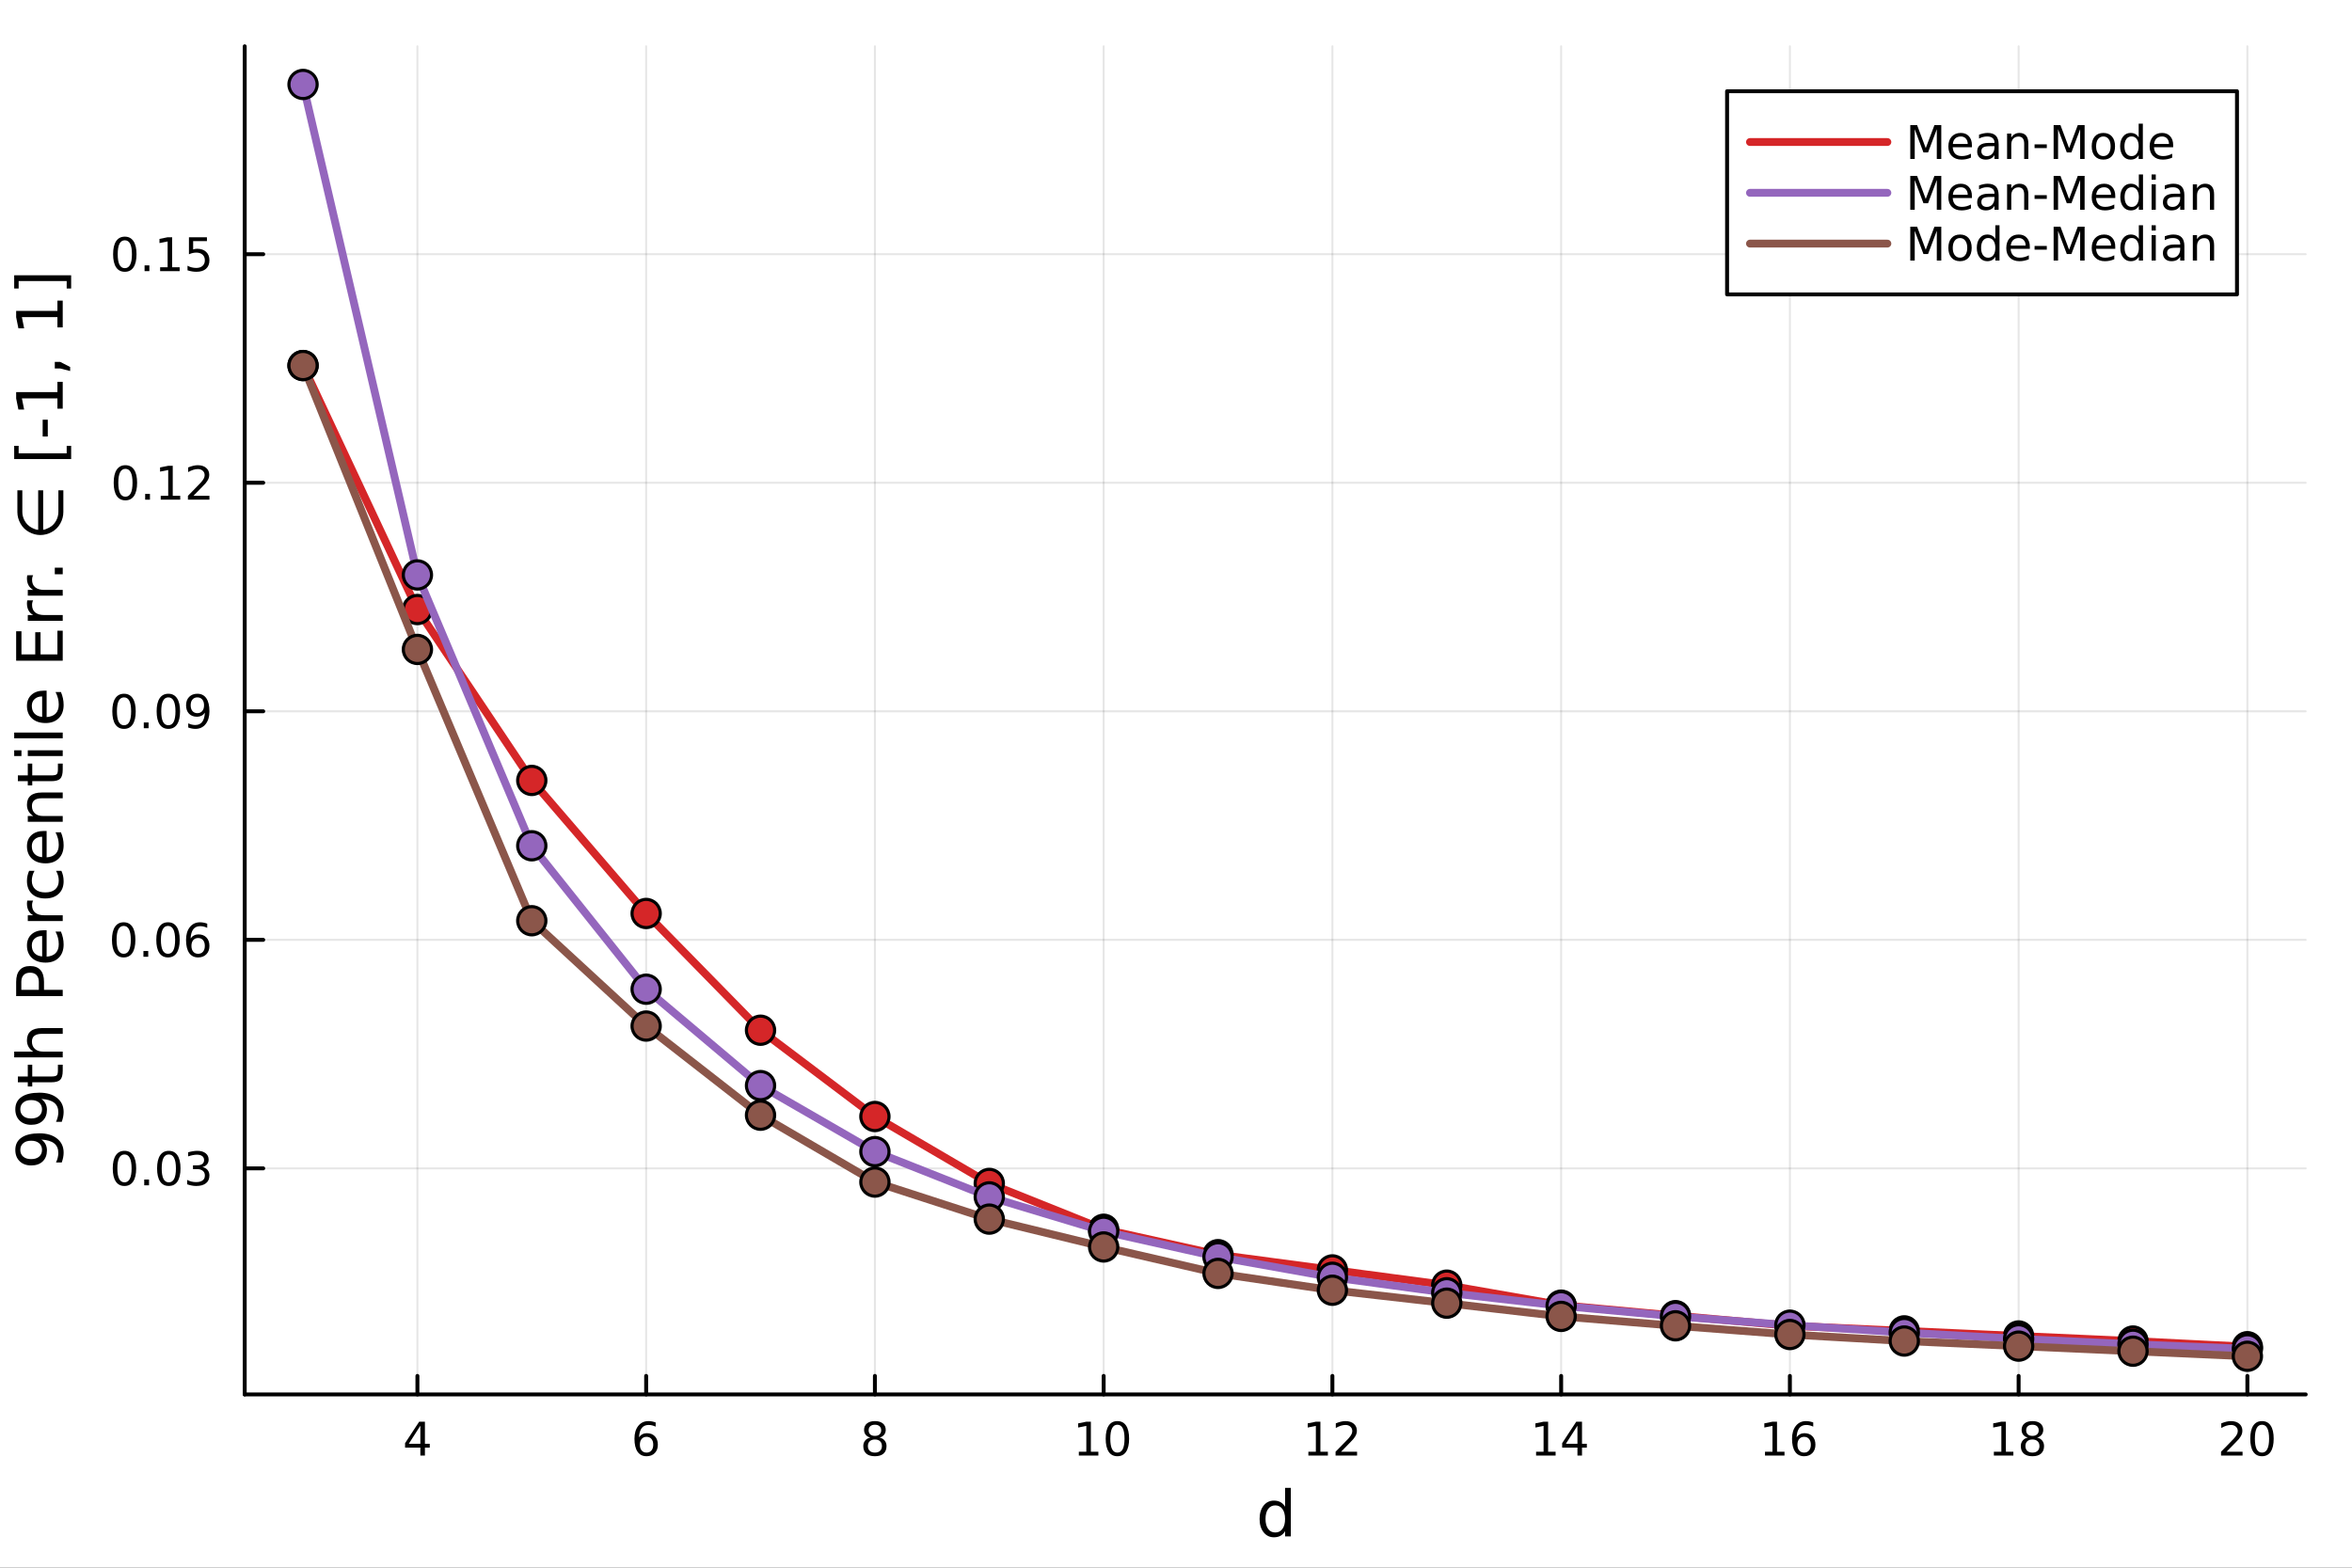 <?xml version="1.0" encoding="utf-8"?>
<svg xmlns="http://www.w3.org/2000/svg" xmlns:xlink="http://www.w3.org/1999/xlink" width="600" height="400" viewBox="0 0 2400 1600">
<rect x="0" y="0" width="2400" height="1600" fill="#333333" stroke="none"/>
<defs>
  <clipPath id="clip100">
    <rect x="0" y="0" width="2400" height="1600"/>
  </clipPath>
</defs>
<path clip-path="url(#clip100)" d="M0 1600 L2400 1600 L2400 8.88178e-14 L0 8.88178e-14  Z" fill="#ffffff" fill-rule="evenodd" fill-opacity="1"/>
<defs>
  <clipPath id="clip101">
    <rect x="480" y="0" width="1681" height="1600"/>
  </clipPath>
</defs>
<path clip-path="url(#clip100)" d="M249.704 1423.18 L2352.76 1423.18 L2352.76 47.244 L249.704 47.244  Z" fill="#ffffff" fill-rule="evenodd" fill-opacity="1"/>
<defs>
  <clipPath id="clip102">
    <rect x="249" y="47" width="2104" height="1377"/>
  </clipPath>
</defs>
<polyline clip-path="url(#clip102)" style="stroke:#000000; stroke-linecap:round; stroke-linejoin:round; stroke-width:2; stroke-opacity:0.1; fill:none" points="425.931,1423.18 425.931,47.244 "/>
<polyline clip-path="url(#clip102)" style="stroke:#000000; stroke-linecap:round; stroke-linejoin:round; stroke-width:2; stroke-opacity:0.1; fill:none" points="659.344,1423.18 659.344,47.244 "/>
<polyline clip-path="url(#clip102)" style="stroke:#000000; stroke-linecap:round; stroke-linejoin:round; stroke-width:2; stroke-opacity:0.1; fill:none" points="892.757,1423.18 892.757,47.244 "/>
<polyline clip-path="url(#clip102)" style="stroke:#000000; stroke-linecap:round; stroke-linejoin:round; stroke-width:2; stroke-opacity:0.1; fill:none" points="1126.17,1423.18 1126.17,47.244 "/>
<polyline clip-path="url(#clip102)" style="stroke:#000000; stroke-linecap:round; stroke-linejoin:round; stroke-width:2; stroke-opacity:0.1; fill:none" points="1359.58,1423.18 1359.58,47.244 "/>
<polyline clip-path="url(#clip102)" style="stroke:#000000; stroke-linecap:round; stroke-linejoin:round; stroke-width:2; stroke-opacity:0.1; fill:none" points="1593,1423.18 1593,47.244 "/>
<polyline clip-path="url(#clip102)" style="stroke:#000000; stroke-linecap:round; stroke-linejoin:round; stroke-width:2; stroke-opacity:0.1; fill:none" points="1826.41,1423.18 1826.41,47.244 "/>
<polyline clip-path="url(#clip102)" style="stroke:#000000; stroke-linecap:round; stroke-linejoin:round; stroke-width:2; stroke-opacity:0.1; fill:none" points="2059.82,1423.18 2059.82,47.244 "/>
<polyline clip-path="url(#clip102)" style="stroke:#000000; stroke-linecap:round; stroke-linejoin:round; stroke-width:2; stroke-opacity:0.1; fill:none" points="2293.24,1423.18 2293.24,47.244 "/>
<polyline clip-path="url(#clip102)" style="stroke:#000000; stroke-linecap:round; stroke-linejoin:round; stroke-width:2; stroke-opacity:0.1; fill:none" points="249.704,1192.46 2352.76,1192.46 "/>
<polyline clip-path="url(#clip102)" style="stroke:#000000; stroke-linecap:round; stroke-linejoin:round; stroke-width:2; stroke-opacity:0.1; fill:none" points="249.704,959.209 2352.76,959.209 "/>
<polyline clip-path="url(#clip102)" style="stroke:#000000; stroke-linecap:round; stroke-linejoin:round; stroke-width:2; stroke-opacity:0.1; fill:none" points="249.704,725.954 2352.76,725.954 "/>
<polyline clip-path="url(#clip102)" style="stroke:#000000; stroke-linecap:round; stroke-linejoin:round; stroke-width:2; stroke-opacity:0.1; fill:none" points="249.704,492.699 2352.76,492.699 "/>
<polyline clip-path="url(#clip102)" style="stroke:#000000; stroke-linecap:round; stroke-linejoin:round; stroke-width:2; stroke-opacity:0.1; fill:none" points="249.704,259.444 2352.76,259.444 "/>
<polyline clip-path="url(#clip100)" style="stroke:#000000; stroke-linecap:round; stroke-linejoin:round; stroke-width:4; stroke-opacity:1; fill:none" points="249.704,1423.18 2352.76,1423.18 "/>
<polyline clip-path="url(#clip100)" style="stroke:#000000; stroke-linecap:round; stroke-linejoin:round; stroke-width:4; stroke-opacity:1; fill:none" points="425.931,1423.18 425.931,1404.28 "/>
<polyline clip-path="url(#clip100)" style="stroke:#000000; stroke-linecap:round; stroke-linejoin:round; stroke-width:4; stroke-opacity:1; fill:none" points="659.344,1423.18 659.344,1404.28 "/>
<polyline clip-path="url(#clip100)" style="stroke:#000000; stroke-linecap:round; stroke-linejoin:round; stroke-width:4; stroke-opacity:1; fill:none" points="892.757,1423.18 892.757,1404.28 "/>
<polyline clip-path="url(#clip100)" style="stroke:#000000; stroke-linecap:round; stroke-linejoin:round; stroke-width:4; stroke-opacity:1; fill:none" points="1126.17,1423.18 1126.17,1404.28 "/>
<polyline clip-path="url(#clip100)" style="stroke:#000000; stroke-linecap:round; stroke-linejoin:round; stroke-width:4; stroke-opacity:1; fill:none" points="1359.58,1423.18 1359.58,1404.28 "/>
<polyline clip-path="url(#clip100)" style="stroke:#000000; stroke-linecap:round; stroke-linejoin:round; stroke-width:4; stroke-opacity:1; fill:none" points="1593,1423.18 1593,1404.28 "/>
<polyline clip-path="url(#clip100)" style="stroke:#000000; stroke-linecap:round; stroke-linejoin:round; stroke-width:4; stroke-opacity:1; fill:none" points="1826.41,1423.18 1826.41,1404.28 "/>
<polyline clip-path="url(#clip100)" style="stroke:#000000; stroke-linecap:round; stroke-linejoin:round; stroke-width:4; stroke-opacity:1; fill:none" points="2059.82,1423.18 2059.82,1404.28 "/>
<polyline clip-path="url(#clip100)" style="stroke:#000000; stroke-linecap:round; stroke-linejoin:round; stroke-width:4; stroke-opacity:1; fill:none" points="2293.24,1423.18 2293.24,1404.28 "/>
<path clip-path="url(#clip100)" d="M428.94 1455.09 L417.135 1473.54 L428.94 1473.54 L428.94 1455.09 M427.713 1451.02 L433.593 1451.02 L433.593 1473.54 L438.523 1473.54 L438.523 1477.43 L433.593 1477.43 L433.593 1485.58 L428.94 1485.58 L428.94 1477.43 L413.338 1477.43 L413.338 1472.92 L427.713 1451.02 Z" fill="#000000" fill-rule="nonzero" fill-opacity="1" /><path clip-path="url(#clip100)" d="M659.749 1466.44 Q656.601 1466.44 654.749 1468.59 Q652.92 1470.74 652.92 1474.49 Q652.92 1478.22 654.749 1480.39 Q656.601 1482.55 659.749 1482.55 Q662.897 1482.55 664.726 1480.39 Q666.578 1478.22 666.578 1474.49 Q666.578 1470.74 664.726 1468.59 Q662.897 1466.44 659.749 1466.44 M669.031 1451.78 L669.031 1456.04 Q667.272 1455.21 665.467 1454.77 Q663.684 1454.33 661.925 1454.33 Q657.295 1454.33 654.842 1457.45 Q652.411 1460.58 652.064 1466.9 Q653.43 1464.89 655.49 1463.82 Q657.55 1462.73 660.027 1462.73 Q665.235 1462.73 668.244 1465.9 Q671.277 1469.05 671.277 1474.49 Q671.277 1479.82 668.129 1483.03 Q664.981 1486.25 659.749 1486.25 Q653.754 1486.25 650.582 1481.67 Q647.411 1477.06 647.411 1468.33 Q647.411 1460.14 651.3 1455.28 Q655.189 1450.39 661.74 1450.39 Q663.499 1450.39 665.281 1450.74 Q667.087 1451.09 669.031 1451.78 Z" fill="#000000" fill-rule="nonzero" fill-opacity="1" /><path clip-path="url(#clip100)" d="M892.757 1469.17 Q889.424 1469.17 887.502 1470.95 Q885.604 1472.73 885.604 1475.86 Q885.604 1478.98 887.502 1480.77 Q889.424 1482.55 892.757 1482.55 Q896.09 1482.55 898.012 1480.77 Q899.933 1478.96 899.933 1475.86 Q899.933 1472.73 898.012 1470.95 Q896.114 1469.17 892.757 1469.17 M888.081 1467.18 Q885.072 1466.44 883.382 1464.38 Q881.715 1462.32 881.715 1459.35 Q881.715 1455.21 884.655 1452.8 Q887.618 1450.39 892.757 1450.39 Q897.919 1450.39 900.859 1452.8 Q903.799 1455.21 903.799 1459.35 Q903.799 1462.32 902.109 1464.38 Q900.442 1466.44 897.456 1467.18 Q900.836 1467.96 902.711 1470.26 Q904.609 1472.55 904.609 1475.86 Q904.609 1480.88 901.53 1483.57 Q898.475 1486.25 892.757 1486.25 Q887.04 1486.25 883.961 1483.57 Q880.905 1480.88 880.905 1475.86 Q880.905 1472.55 882.803 1470.26 Q884.702 1467.96 888.081 1467.18 M886.368 1459.79 Q886.368 1462.48 888.035 1463.98 Q889.725 1465.49 892.757 1465.49 Q895.766 1465.49 897.456 1463.98 Q899.169 1462.48 899.169 1459.79 Q899.169 1457.11 897.456 1455.6 Q895.766 1454.1 892.757 1454.1 Q889.725 1454.1 888.035 1455.6 Q886.368 1457.11 886.368 1459.79 Z" fill="#000000" fill-rule="nonzero" fill-opacity="1" /><path clip-path="url(#clip100)" d="M1100.86 1481.64 L1108.5 1481.64 L1108.5 1455.28 L1100.19 1456.95 L1100.19 1452.69 L1108.45 1451.02 L1113.13 1451.02 L1113.13 1481.64 L1120.77 1481.64 L1120.77 1485.58 L1100.86 1485.58 L1100.86 1481.64 Z" fill="#000000" fill-rule="nonzero" fill-opacity="1" /><path clip-path="url(#clip100)" d="M1140.21 1454.1 Q1136.6 1454.1 1134.77 1457.66 Q1132.96 1461.2 1132.96 1468.33 Q1132.96 1475.44 1134.77 1479.01 Q1136.6 1482.55 1140.21 1482.55 Q1143.84 1482.55 1145.65 1479.01 Q1147.48 1475.44 1147.48 1468.33 Q1147.48 1461.2 1145.65 1457.66 Q1143.84 1454.1 1140.21 1454.1 M1140.21 1450.39 Q1146.02 1450.39 1149.08 1455 Q1152.15 1459.58 1152.15 1468.33 Q1152.15 1477.06 1149.08 1481.67 Q1146.02 1486.25 1140.21 1486.25 Q1134.4 1486.25 1131.32 1481.67 Q1128.27 1477.06 1128.27 1468.33 Q1128.27 1459.58 1131.32 1455 Q1134.4 1450.39 1140.21 1450.39 Z" fill="#000000" fill-rule="nonzero" fill-opacity="1" /><path clip-path="url(#clip100)" d="M1335.07 1481.64 L1342.71 1481.64 L1342.71 1455.28 L1334.4 1456.95 L1334.4 1452.69 L1342.66 1451.02 L1347.34 1451.02 L1347.34 1481.64 L1354.98 1481.64 L1354.98 1485.58 L1335.07 1485.58 L1335.07 1481.64 Z" fill="#000000" fill-rule="nonzero" fill-opacity="1" /><path clip-path="url(#clip100)" d="M1368.45 1481.64 L1384.77 1481.64 L1384.77 1485.58 L1362.82 1485.58 L1362.82 1481.64 Q1365.49 1478.89 1370.07 1474.26 Q1374.68 1469.61 1375.86 1468.27 Q1378.1 1465.74 1378.98 1464.01 Q1379.88 1462.25 1379.88 1460.56 Q1379.88 1457.8 1377.94 1456.07 Q1376.02 1454.33 1372.92 1454.33 Q1370.72 1454.33 1368.26 1455.09 Q1365.83 1455.86 1363.06 1457.41 L1363.06 1452.69 Q1365.88 1451.55 1368.33 1450.97 Q1370.79 1450.39 1372.82 1450.39 Q1378.19 1450.39 1381.39 1453.08 Q1384.58 1455.77 1384.58 1460.26 Q1384.58 1462.39 1383.77 1464.31 Q1382.99 1466.2 1380.88 1468.8 Q1380.3 1469.47 1377.2 1472.69 Q1374.1 1475.88 1368.45 1481.64 Z" fill="#000000" fill-rule="nonzero" fill-opacity="1" /><path clip-path="url(#clip100)" d="M1567.44 1481.64 L1575.08 1481.64 L1575.08 1455.28 L1566.77 1456.95 L1566.77 1452.69 L1575.03 1451.02 L1579.71 1451.02 L1579.71 1481.64 L1587.35 1481.64 L1587.35 1485.58 L1567.44 1485.58 L1567.44 1481.64 Z" fill="#000000" fill-rule="nonzero" fill-opacity="1" /><path clip-path="url(#clip100)" d="M1609.64 1455.09 L1597.83 1473.54 L1609.64 1473.54 L1609.64 1455.09 M1608.41 1451.02 L1614.29 1451.02 L1614.29 1473.54 L1619.22 1473.54 L1619.22 1477.43 L1614.29 1477.43 L1614.29 1485.58 L1609.64 1485.58 L1609.64 1477.43 L1594.04 1477.43 L1594.04 1472.92 L1608.41 1451.02 Z" fill="#000000" fill-rule="nonzero" fill-opacity="1" /><path clip-path="url(#clip100)" d="M1801.02 1481.64 L1808.65 1481.64 L1808.65 1455.28 L1800.34 1456.95 L1800.34 1452.69 L1808.61 1451.02 L1813.28 1451.02 L1813.28 1481.64 L1820.92 1481.64 L1820.92 1485.58 L1801.02 1485.58 L1801.02 1481.64 Z" fill="#000000" fill-rule="nonzero" fill-opacity="1" /><path clip-path="url(#clip100)" d="M1840.95 1466.44 Q1837.8 1466.44 1835.95 1468.59 Q1834.12 1470.74 1834.12 1474.49 Q1834.12 1478.22 1835.95 1480.39 Q1837.8 1482.55 1840.95 1482.55 Q1844.09 1482.55 1845.92 1480.39 Q1847.78 1478.22 1847.78 1474.49 Q1847.78 1470.74 1845.92 1468.59 Q1844.09 1466.44 1840.95 1466.44 M1850.23 1451.78 L1850.23 1456.04 Q1848.47 1455.21 1846.66 1454.77 Q1844.88 1454.33 1843.12 1454.33 Q1838.49 1454.33 1836.04 1457.45 Q1833.61 1460.58 1833.26 1466.9 Q1834.63 1464.89 1836.69 1463.82 Q1838.75 1462.73 1841.22 1462.73 Q1846.43 1462.73 1849.44 1465.9 Q1852.47 1469.05 1852.47 1474.49 Q1852.47 1479.82 1849.33 1483.03 Q1846.18 1486.25 1840.95 1486.25 Q1834.95 1486.25 1831.78 1481.67 Q1828.61 1477.06 1828.61 1468.33 Q1828.61 1460.14 1832.5 1455.28 Q1836.39 1450.39 1842.94 1450.39 Q1844.7 1450.39 1846.48 1450.74 Q1848.28 1451.09 1850.23 1451.78 Z" fill="#000000" fill-rule="nonzero" fill-opacity="1" /><path clip-path="url(#clip100)" d="M2034.56 1481.64 L2042.2 1481.64 L2042.2 1455.28 L2033.89 1456.95 L2033.89 1452.69 L2042.15 1451.02 L2046.82 1451.02 L2046.82 1481.64 L2054.46 1481.64 L2054.46 1485.58 L2034.56 1485.58 L2034.56 1481.64 Z" fill="#000000" fill-rule="nonzero" fill-opacity="1" /><path clip-path="url(#clip100)" d="M2073.91 1469.17 Q2070.57 1469.17 2068.65 1470.95 Q2066.76 1472.73 2066.76 1475.86 Q2066.76 1478.98 2068.65 1480.77 Q2070.57 1482.55 2073.91 1482.55 Q2077.24 1482.55 2079.16 1480.77 Q2081.08 1478.96 2081.08 1475.86 Q2081.08 1472.73 2079.16 1470.95 Q2077.26 1469.17 2073.91 1469.17 M2069.23 1467.18 Q2066.22 1466.44 2064.53 1464.38 Q2062.87 1462.32 2062.87 1459.35 Q2062.87 1455.21 2065.81 1452.8 Q2068.77 1450.39 2073.91 1450.39 Q2079.07 1450.39 2082.01 1452.8 Q2084.95 1455.21 2084.95 1459.35 Q2084.95 1462.32 2083.26 1464.38 Q2081.59 1466.44 2078.61 1467.18 Q2081.99 1467.96 2083.86 1470.26 Q2085.76 1472.55 2085.76 1475.86 Q2085.76 1480.88 2082.68 1483.57 Q2079.63 1486.25 2073.91 1486.25 Q2068.19 1486.25 2065.11 1483.57 Q2062.06 1480.88 2062.06 1475.86 Q2062.06 1472.55 2063.95 1470.26 Q2065.85 1467.96 2069.23 1467.18 M2067.52 1459.79 Q2067.52 1462.48 2069.19 1463.98 Q2070.88 1465.49 2073.91 1465.49 Q2076.92 1465.49 2078.61 1463.98 Q2080.32 1462.48 2080.32 1459.79 Q2080.32 1457.11 2078.61 1455.6 Q2076.92 1454.1 2073.91 1454.1 Q2070.88 1454.1 2069.19 1455.6 Q2067.52 1457.11 2067.52 1459.79 Z" fill="#000000" fill-rule="nonzero" fill-opacity="1" /><path clip-path="url(#clip100)" d="M2272.01 1481.64 L2288.33 1481.64 L2288.33 1485.58 L2266.38 1485.58 L2266.38 1481.64 Q2269.05 1478.89 2273.63 1474.26 Q2278.24 1469.61 2279.42 1468.27 Q2281.66 1465.74 2282.54 1464.01 Q2283.44 1462.25 2283.44 1460.56 Q2283.44 1457.8 2281.5 1456.07 Q2279.58 1454.33 2276.48 1454.33 Q2274.28 1454.33 2271.82 1455.09 Q2269.39 1455.86 2266.62 1457.41 L2266.62 1452.69 Q2269.44 1451.55 2271.89 1450.97 Q2274.35 1450.39 2276.38 1450.39 Q2281.75 1450.39 2284.95 1453.08 Q2288.14 1455.77 2288.14 1460.26 Q2288.14 1462.39 2287.33 1464.31 Q2286.55 1466.2 2284.44 1468.8 Q2283.86 1469.47 2280.76 1472.69 Q2277.66 1475.88 2272.01 1481.64 Z" fill="#000000" fill-rule="nonzero" fill-opacity="1" /><path clip-path="url(#clip100)" d="M2308.14 1454.1 Q2304.53 1454.1 2302.7 1457.66 Q2300.9 1461.2 2300.9 1468.33 Q2300.9 1475.44 2302.7 1479.01 Q2304.53 1482.55 2308.14 1482.55 Q2311.78 1482.55 2313.58 1479.01 Q2315.41 1475.44 2315.41 1468.33 Q2315.41 1461.2 2313.58 1457.66 Q2311.78 1454.1 2308.14 1454.1 M2308.14 1450.39 Q2313.95 1450.39 2317.01 1455 Q2320.09 1459.58 2320.09 1468.33 Q2320.09 1477.06 2317.01 1481.67 Q2313.95 1486.25 2308.14 1486.25 Q2302.33 1486.25 2299.25 1481.67 Q2296.2 1477.06 2296.2 1468.33 Q2296.2 1459.58 2299.25 1455 Q2302.33 1450.39 2308.14 1450.39 Z" fill="#000000" fill-rule="nonzero" fill-opacity="1" /><path clip-path="url(#clip100)" d="M1311.3 1537.81 L1311.3 1518.52 L1317.16 1518.52 L1317.16 1568.04 L1311.3 1568.04 L1311.3 1562.7 Q1309.46 1565.88 1306.62 1567.44 Q1303.82 1568.97 1299.88 1568.97 Q1293.42 1568.97 1289.34 1563.81 Q1285.3 1558.65 1285.3 1550.25 Q1285.3 1541.85 1289.34 1536.69 Q1293.42 1531.54 1299.88 1531.54 Q1303.82 1531.54 1306.62 1533.1 Q1309.46 1534.62 1311.3 1537.81 M1291.35 1550.25 Q1291.35 1556.71 1293.99 1560.4 Q1296.66 1564.07 1301.31 1564.07 Q1305.96 1564.07 1308.63 1560.4 Q1311.3 1556.71 1311.3 1550.25 Q1311.3 1543.79 1308.63 1540.13 Q1305.96 1536.44 1301.31 1536.44 Q1296.66 1536.44 1293.99 1540.13 Q1291.35 1543.79 1291.35 1550.25 Z" fill="#000000" fill-rule="nonzero" fill-opacity="1" /><polyline clip-path="url(#clip100)" style="stroke:#000000; stroke-linecap:round; stroke-linejoin:round; stroke-width:4; stroke-opacity:1; fill:none" points="249.704,1423.18 249.704,47.244 "/>
<polyline clip-path="url(#clip100)" style="stroke:#000000; stroke-linecap:round; stroke-linejoin:round; stroke-width:4; stroke-opacity:1; fill:none" points="249.704,1192.46 268.602,1192.46 "/>
<polyline clip-path="url(#clip100)" style="stroke:#000000; stroke-linecap:round; stroke-linejoin:round; stroke-width:4; stroke-opacity:1; fill:none" points="249.704,959.209 268.602,959.209 "/>
<polyline clip-path="url(#clip100)" style="stroke:#000000; stroke-linecap:round; stroke-linejoin:round; stroke-width:4; stroke-opacity:1; fill:none" points="249.704,725.954 268.602,725.954 "/>
<polyline clip-path="url(#clip100)" style="stroke:#000000; stroke-linecap:round; stroke-linejoin:round; stroke-width:4; stroke-opacity:1; fill:none" points="249.704,492.699 268.602,492.699 "/>
<polyline clip-path="url(#clip100)" style="stroke:#000000; stroke-linecap:round; stroke-linejoin:round; stroke-width:4; stroke-opacity:1; fill:none" points="249.704,259.444 268.602,259.444 "/>
<path clip-path="url(#clip100)" d="M127.015 1178.26 Q123.404 1178.26 121.575 1181.83 Q119.769 1185.37 119.769 1192.5 Q119.769 1199.61 121.575 1203.17 Q123.404 1206.71 127.015 1206.71 Q130.649 1206.71 132.455 1203.17 Q134.283 1199.61 134.283 1192.5 Q134.283 1185.37 132.455 1181.83 Q130.649 1178.26 127.015 1178.26 M127.015 1174.56 Q132.825 1174.56 135.88 1179.17 Q138.959 1183.75 138.959 1192.5 Q138.959 1201.23 135.88 1205.83 Q132.825 1210.42 127.015 1210.42 Q121.205 1210.42 118.126 1205.83 Q115.07 1201.23 115.07 1192.5 Q115.07 1183.75 118.126 1179.17 Q121.205 1174.56 127.015 1174.56 Z" fill="#000000" fill-rule="nonzero" fill-opacity="1" /><path clip-path="url(#clip100)" d="M147.177 1203.86 L152.061 1203.86 L152.061 1209.74 L147.177 1209.74 L147.177 1203.86 Z" fill="#000000" fill-rule="nonzero" fill-opacity="1" /><path clip-path="url(#clip100)" d="M172.246 1178.26 Q168.635 1178.26 166.806 1181.83 Q165.001 1185.37 165.001 1192.5 Q165.001 1199.61 166.806 1203.17 Q168.635 1206.71 172.246 1206.71 Q175.88 1206.71 177.686 1203.17 Q179.514 1199.61 179.514 1192.5 Q179.514 1185.37 177.686 1181.83 Q175.88 1178.26 172.246 1178.26 M172.246 1174.56 Q178.056 1174.56 181.112 1179.17 Q184.19 1183.75 184.19 1192.5 Q184.19 1201.23 181.112 1205.83 Q178.056 1210.42 172.246 1210.42 Q166.436 1210.42 163.357 1205.83 Q160.302 1201.23 160.302 1192.5 Q160.302 1183.75 163.357 1179.17 Q166.436 1174.56 172.246 1174.56 Z" fill="#000000" fill-rule="nonzero" fill-opacity="1" /><path clip-path="url(#clip100)" d="M206.574 1191.11 Q209.931 1191.83 211.806 1194.1 Q213.704 1196.36 213.704 1199.7 Q213.704 1204.81 210.186 1207.61 Q206.667 1210.42 200.186 1210.42 Q198.01 1210.42 195.695 1209.98 Q193.403 1209.56 190.95 1208.7 L190.95 1204.19 Q192.894 1205.32 195.209 1205.9 Q197.524 1206.48 200.047 1206.48 Q204.445 1206.48 206.737 1204.74 Q209.051 1203.01 209.051 1199.7 Q209.051 1196.64 206.899 1194.93 Q204.769 1193.19 200.95 1193.19 L196.922 1193.19 L196.922 1189.35 L201.135 1189.35 Q204.584 1189.35 206.412 1187.99 Q208.241 1186.6 208.241 1184 Q208.241 1181.34 206.343 1179.93 Q204.468 1178.49 200.95 1178.49 Q199.028 1178.49 196.829 1178.91 Q194.63 1179.33 191.991 1180.21 L191.991 1176.04 Q194.653 1175.3 196.968 1174.93 Q199.306 1174.56 201.366 1174.56 Q206.69 1174.56 209.792 1176.99 Q212.894 1179.4 212.894 1183.52 Q212.894 1186.39 211.25 1188.38 Q209.607 1190.35 206.574 1191.11 Z" fill="#000000" fill-rule="nonzero" fill-opacity="1" /><path clip-path="url(#clip100)" d="M126.205 945.008 Q122.593 945.008 120.765 948.573 Q118.959 952.115 118.959 959.244 Q118.959 966.351 120.765 969.915 Q122.593 973.457 126.205 973.457 Q129.839 973.457 131.644 969.915 Q133.473 966.351 133.473 959.244 Q133.473 952.115 131.644 948.573 Q129.839 945.008 126.205 945.008 M126.205 941.304 Q132.015 941.304 135.07 945.911 Q138.149 950.494 138.149 959.244 Q138.149 967.971 135.07 972.577 Q132.015 977.161 126.205 977.161 Q120.394 977.161 117.316 972.577 Q114.26 967.971 114.26 959.244 Q114.26 950.494 117.316 945.911 Q120.394 941.304 126.205 941.304 Z" fill="#000000" fill-rule="nonzero" fill-opacity="1" /><path clip-path="url(#clip100)" d="M146.366 970.61 L151.251 970.61 L151.251 976.489 L146.366 976.489 L146.366 970.61 Z" fill="#000000" fill-rule="nonzero" fill-opacity="1" /><path clip-path="url(#clip100)" d="M171.436 945.008 Q167.825 945.008 165.996 948.573 Q164.19 952.115 164.19 959.244 Q164.19 966.351 165.996 969.915 Q167.825 973.457 171.436 973.457 Q175.07 973.457 176.876 969.915 Q178.704 966.351 178.704 959.244 Q178.704 952.115 176.876 948.573 Q175.07 945.008 171.436 945.008 M171.436 941.304 Q177.246 941.304 180.301 945.911 Q183.38 950.494 183.38 959.244 Q183.38 967.971 180.301 972.577 Q177.246 977.161 171.436 977.161 Q165.626 977.161 162.547 972.577 Q159.491 967.971 159.491 959.244 Q159.491 950.494 162.547 945.911 Q165.626 941.304 171.436 941.304 Z" fill="#000000" fill-rule="nonzero" fill-opacity="1" /><path clip-path="url(#clip100)" d="M202.176 957.346 Q199.028 957.346 197.176 959.499 Q195.348 961.652 195.348 965.402 Q195.348 969.128 197.176 971.304 Q199.028 973.457 202.176 973.457 Q205.324 973.457 207.153 971.304 Q209.005 969.128 209.005 965.402 Q209.005 961.652 207.153 959.499 Q205.324 957.346 202.176 957.346 M211.459 942.693 L211.459 946.953 Q209.699 946.119 207.894 945.679 Q206.112 945.24 204.352 945.24 Q199.723 945.24 197.269 948.365 Q194.838 951.49 194.491 957.809 Q195.857 955.795 197.917 954.73 Q199.977 953.642 202.454 953.642 Q207.662 953.642 210.672 956.814 Q213.704 959.962 213.704 965.402 Q213.704 970.726 210.556 973.943 Q207.408 977.161 202.176 977.161 Q196.181 977.161 193.01 972.577 Q189.838 967.971 189.838 959.244 Q189.838 951.05 193.727 946.189 Q197.616 941.304 204.167 941.304 Q205.926 941.304 207.709 941.652 Q209.514 941.999 211.459 942.693 Z" fill="#000000" fill-rule="nonzero" fill-opacity="1" /><path clip-path="url(#clip100)" d="M126.552 711.753 Q122.941 711.753 121.112 715.318 Q119.306 718.859 119.306 725.989 Q119.306 733.095 121.112 736.66 Q122.941 740.202 126.552 740.202 Q130.186 740.202 131.992 736.66 Q133.82 733.095 133.82 725.989 Q133.82 718.859 131.992 715.318 Q130.186 711.753 126.552 711.753 M126.552 708.049 Q132.362 708.049 135.417 712.656 Q138.496 717.239 138.496 725.989 Q138.496 734.716 135.417 739.322 Q132.362 743.906 126.552 743.906 Q120.742 743.906 117.663 739.322 Q114.607 734.716 114.607 725.989 Q114.607 717.239 117.663 712.656 Q120.742 708.049 126.552 708.049 Z" fill="#000000" fill-rule="nonzero" fill-opacity="1" /><path clip-path="url(#clip100)" d="M146.714 737.355 L151.598 737.355 L151.598 743.234 L146.714 743.234 L146.714 737.355 Z" fill="#000000" fill-rule="nonzero" fill-opacity="1" /><path clip-path="url(#clip100)" d="M171.783 711.753 Q168.172 711.753 166.343 715.318 Q164.538 718.859 164.538 725.989 Q164.538 733.095 166.343 736.66 Q168.172 740.202 171.783 740.202 Q175.417 740.202 177.223 736.66 Q179.051 733.095 179.051 725.989 Q179.051 718.859 177.223 715.318 Q175.417 711.753 171.783 711.753 M171.783 708.049 Q177.593 708.049 180.649 712.656 Q183.727 717.239 183.727 725.989 Q183.727 734.716 180.649 739.322 Q177.593 743.906 171.783 743.906 Q165.973 743.906 162.894 739.322 Q159.839 734.716 159.839 725.989 Q159.839 717.239 162.894 712.656 Q165.973 708.049 171.783 708.049 Z" fill="#000000" fill-rule="nonzero" fill-opacity="1" /><path clip-path="url(#clip100)" d="M192.084 742.517 L192.084 738.257 Q193.843 739.091 195.649 739.531 Q197.454 739.97 199.19 739.97 Q203.82 739.97 206.25 736.869 Q208.704 733.744 209.051 727.401 Q207.709 729.392 205.649 730.457 Q203.588 731.521 201.088 731.521 Q195.903 731.521 192.871 728.396 Q189.862 725.248 189.862 719.808 Q189.862 714.484 193.01 711.267 Q196.158 708.049 201.389 708.049 Q207.385 708.049 210.533 712.656 Q213.704 717.239 213.704 725.989 Q213.704 734.16 209.815 739.044 Q205.949 743.906 199.399 743.906 Q197.639 743.906 195.834 743.558 Q194.028 743.211 192.084 742.517 M201.389 727.864 Q204.537 727.864 206.366 725.711 Q208.218 723.558 208.218 719.808 Q208.218 716.082 206.366 713.929 Q204.537 711.753 201.389 711.753 Q198.241 711.753 196.389 713.929 Q194.561 716.082 194.561 719.808 Q194.561 723.558 196.389 725.711 Q198.241 727.864 201.389 727.864 Z" fill="#000000" fill-rule="nonzero" fill-opacity="1" /><path clip-path="url(#clip100)" d="M127.964 478.498 Q124.353 478.498 122.524 482.063 Q120.718 485.604 120.718 492.734 Q120.718 499.84 122.524 503.405 Q124.353 506.947 127.964 506.947 Q131.598 506.947 133.404 503.405 Q135.232 499.84 135.232 492.734 Q135.232 485.604 133.404 482.063 Q131.598 478.498 127.964 478.498 M127.964 474.794 Q133.774 474.794 136.829 479.401 Q139.908 483.984 139.908 492.734 Q139.908 501.461 136.829 506.067 Q133.774 510.65 127.964 510.65 Q122.154 510.65 119.075 506.067 Q116.019 501.461 116.019 492.734 Q116.019 483.984 119.075 479.401 Q122.154 474.794 127.964 474.794 Z" fill="#000000" fill-rule="nonzero" fill-opacity="1" /><path clip-path="url(#clip100)" d="M148.126 504.1 L153.01 504.1 L153.01 509.979 L148.126 509.979 L148.126 504.1 Z" fill="#000000" fill-rule="nonzero" fill-opacity="1" /><path clip-path="url(#clip100)" d="M164.005 506.044 L171.644 506.044 L171.644 479.678 L163.334 481.345 L163.334 477.086 L171.598 475.419 L176.274 475.419 L176.274 506.044 L183.913 506.044 L183.913 509.979 L164.005 509.979 L164.005 506.044 Z" fill="#000000" fill-rule="nonzero" fill-opacity="1" /><path clip-path="url(#clip100)" d="M197.385 506.044 L213.704 506.044 L213.704 509.979 L191.76 509.979 L191.76 506.044 Q194.422 503.289 199.005 498.66 Q203.612 494.007 204.792 492.664 Q207.037 490.141 207.917 488.405 Q208.82 486.646 208.82 484.956 Q208.82 482.202 206.875 480.465 Q204.954 478.729 201.852 478.729 Q199.653 478.729 197.2 479.493 Q194.769 480.257 191.991 481.808 L191.991 477.086 Q194.815 475.952 197.269 475.373 Q199.723 474.794 201.76 474.794 Q207.13 474.794 210.324 477.479 Q213.519 480.164 213.519 484.655 Q213.519 486.785 212.709 488.706 Q211.922 490.604 209.815 493.197 Q209.237 493.868 206.135 497.086 Q203.033 500.28 197.385 506.044 Z" fill="#000000" fill-rule="nonzero" fill-opacity="1" /><path clip-path="url(#clip100)" d="M127.362 245.243 Q123.751 245.243 121.922 248.808 Q120.117 252.349 120.117 259.479 Q120.117 266.585 121.922 270.15 Q123.751 273.692 127.362 273.692 Q130.996 273.692 132.802 270.15 Q134.63 266.585 134.63 259.479 Q134.63 252.349 132.802 248.808 Q130.996 245.243 127.362 245.243 M127.362 241.539 Q133.172 241.539 136.228 246.145 Q139.306 250.729 139.306 259.479 Q139.306 268.206 136.228 272.812 Q133.172 277.395 127.362 277.395 Q121.552 277.395 118.473 272.812 Q115.418 268.206 115.418 259.479 Q115.418 250.729 118.473 246.145 Q121.552 241.539 127.362 241.539 Z" fill="#000000" fill-rule="nonzero" fill-opacity="1" /><path clip-path="url(#clip100)" d="M147.524 270.844 L152.408 270.844 L152.408 276.724 L147.524 276.724 L147.524 270.844 Z" fill="#000000" fill-rule="nonzero" fill-opacity="1" /><path clip-path="url(#clip100)" d="M163.403 272.789 L171.042 272.789 L171.042 246.423 L162.732 248.09 L162.732 243.831 L170.996 242.164 L175.672 242.164 L175.672 272.789 L183.311 272.789 L183.311 276.724 L163.403 276.724 L163.403 272.789 Z" fill="#000000" fill-rule="nonzero" fill-opacity="1" /><path clip-path="url(#clip100)" d="M192.801 242.164 L211.158 242.164 L211.158 246.099 L197.084 246.099 L197.084 254.571 Q198.102 254.224 199.121 254.062 Q200.139 253.877 201.158 253.877 Q206.945 253.877 210.324 257.048 Q213.704 260.219 213.704 265.636 Q213.704 271.215 210.232 274.317 Q206.76 277.395 200.44 277.395 Q198.264 277.395 195.996 277.025 Q193.75 276.655 191.343 275.914 L191.343 271.215 Q193.426 272.349 195.649 272.905 Q197.871 273.46 200.348 273.46 Q204.352 273.46 206.69 271.354 Q209.028 269.247 209.028 265.636 Q209.028 262.025 206.69 259.919 Q204.352 257.812 200.348 257.812 Q198.473 257.812 196.598 258.229 Q194.746 258.645 192.801 259.525 L192.801 242.164 Z" fill="#000000" fill-rule="nonzero" fill-opacity="1" /><path clip-path="url(#clip100)" d="M63.017 1186.41 L57.161 1186.41 Q58.307 1183.99 58.912 1181.51 Q59.516 1179.03 59.516 1176.64 Q59.516 1170.28 55.251 1166.93 Q50.955 1163.56 42.233 1163.08 Q44.971 1164.93 46.435 1167.76 Q47.899 1170.59 47.899 1174.03 Q47.899 1181.16 43.602 1185.33 Q39.273 1189.47 31.794 1189.47 Q24.473 1189.47 20.049 1185.14 Q15.625 1180.81 15.625 1173.62 Q15.625 1165.37 21.959 1161.05 Q28.261 1156.69 40.292 1156.69 Q51.527 1156.69 58.243 1162.03 Q64.927 1167.35 64.927 1176.36 Q64.927 1178.77 64.45 1181.26 Q63.972 1183.74 63.017 1186.41 M42.87 1173.62 Q42.87 1169.29 39.91 1166.78 Q36.95 1164.23 31.794 1164.23 Q26.669 1164.23 23.709 1166.78 Q20.717 1169.29 20.717 1173.62 Q20.717 1177.95 23.709 1180.49 Q26.669 1183.01 31.794 1183.01 Q36.95 1183.01 39.91 1180.49 Q42.87 1177.95 42.87 1173.62 Z" fill="#000000" fill-rule="nonzero" fill-opacity="1" /><path clip-path="url(#clip100)" d="M63.017 1144.94 L57.161 1144.94 Q58.307 1142.52 58.912 1140.04 Q59.516 1137.56 59.516 1135.17 Q59.516 1128.8 55.251 1125.46 Q50.955 1122.09 42.233 1121.61 Q44.971 1123.46 46.435 1126.29 Q47.899 1129.12 47.899 1132.56 Q47.899 1139.69 43.602 1143.86 Q39.273 1148 31.794 1148 Q24.473 1148 20.049 1143.67 Q15.625 1139.34 15.625 1132.15 Q15.625 1123.9 21.959 1119.57 Q28.261 1115.21 40.292 1115.21 Q51.527 1115.21 58.243 1120.56 Q64.927 1125.88 64.927 1134.88 Q64.927 1137.3 64.45 1139.78 Q63.972 1142.27 63.017 1144.94 M42.87 1132.15 Q42.87 1127.82 39.91 1125.3 Q36.95 1122.76 31.794 1122.76 Q26.669 1122.76 23.709 1125.3 Q20.717 1127.82 20.717 1132.15 Q20.717 1136.47 23.709 1139.02 Q26.669 1141.54 31.794 1141.54 Q36.95 1141.54 39.91 1139.02 Q42.87 1136.47 42.87 1132.15 Z" fill="#000000" fill-rule="nonzero" fill-opacity="1" /><path clip-path="url(#clip100)" d="M18.235 1098.69 L28.356 1098.69 L28.356 1086.63 L32.908 1086.63 L32.908 1098.69 L52.259 1098.69 Q56.62 1098.69 57.861 1097.52 Q59.103 1096.31 59.103 1092.65 L59.103 1086.63 L64.004 1086.63 L64.004 1092.65 Q64.004 1099.43 61.49 1102 Q58.943 1104.58 52.259 1104.58 L32.908 1104.58 L32.908 1108.88 L28.356 1108.88 L28.356 1104.58 L18.235 1104.58 L18.235 1098.69 Z" fill="#000000" fill-rule="nonzero" fill-opacity="1" /><path clip-path="url(#clip100)" d="M42.488 1049.3 L64.004 1049.3 L64.004 1055.15 L42.679 1055.15 Q37.618 1055.15 35.104 1057.13 Q32.589 1059.1 32.589 1063.05 Q32.589 1067.79 35.613 1070.53 Q38.637 1073.26 43.857 1073.26 L64.004 1073.26 L64.004 1079.15 L14.479 1079.15 L14.479 1073.26 L33.894 1073.26 Q30.68 1071.16 29.088 1068.33 Q27.497 1065.46 27.497 1061.74 Q27.497 1055.6 31.316 1052.45 Q35.104 1049.3 42.488 1049.3 Z" fill="#000000" fill-rule="nonzero" fill-opacity="1" /><path clip-path="url(#clip100)" d="M21.768 1010.21 L39.623 1010.21 L39.623 1002.13 Q39.623 997.638 37.3 995.187 Q34.977 992.737 30.68 992.737 Q26.415 992.737 24.091 995.187 Q21.768 997.638 21.768 1002.13 L21.768 1010.21 M16.484 1016.64 L16.484 1002.13 Q16.484 994.137 20.113 990.063 Q23.709 985.957 30.68 985.957 Q37.714 985.957 41.31 990.063 Q44.907 994.137 44.907 1002.13 L44.907 1010.21 L64.004 1010.21 L64.004 1016.64 L16.484 1016.64 Z" fill="#000000" fill-rule="nonzero" fill-opacity="1" /><path clip-path="url(#clip100)" d="M44.716 949.418 L47.581 949.418 L47.581 976.345 Q53.628 975.963 56.811 972.716 Q59.962 969.438 59.962 963.614 Q59.962 960.24 59.134 957.089 Q58.307 953.906 56.652 950.787 L62.19 950.787 Q63.527 953.938 64.227 957.248 Q64.927 960.558 64.927 963.964 Q64.927 972.494 59.962 977.491 Q54.997 982.456 46.53 982.456 Q37.777 982.456 32.653 977.745 Q27.497 973.003 27.497 964.982 Q27.497 957.789 32.144 953.619 Q36.759 949.418 44.716 949.418 M42.997 955.274 Q38.191 955.338 35.327 957.98 Q32.462 960.59 32.462 964.918 Q32.462 969.82 35.231 972.78 Q38 975.708 43.029 976.154 L42.997 955.274 Z" fill="#000000" fill-rule="nonzero" fill-opacity="1" /><path clip-path="url(#clip100)" d="M33.831 919.149 Q33.258 920.136 33.003 921.313 Q32.717 922.459 32.717 923.86 Q32.717 928.825 35.963 931.499 Q39.178 934.14 45.225 934.14 L64.004 934.14 L64.004 940.029 L28.356 940.029 L28.356 934.14 L33.894 934.14 Q30.648 932.294 29.088 929.334 Q27.497 926.374 27.497 922.141 Q27.497 921.536 27.592 920.804 Q27.656 920.072 27.815 919.181 L33.831 919.149 Z" fill="#000000" fill-rule="nonzero" fill-opacity="1" /><path clip-path="url(#clip100)" d="M29.725 888.785 L35.199 888.785 Q33.831 891.267 33.162 893.782 Q32.462 896.264 32.462 898.811 Q32.462 904.508 36.09 907.659 Q39.687 910.81 46.212 910.81 Q52.737 910.81 56.365 907.659 Q59.962 904.508 59.962 898.811 Q59.962 896.264 59.294 893.782 Q58.593 891.267 57.225 888.785 L62.636 888.785 Q63.781 891.235 64.354 893.877 Q64.927 896.487 64.927 899.447 Q64.927 907.5 59.866 912.242 Q54.806 916.985 46.212 916.985 Q37.491 916.985 32.494 912.21 Q27.497 907.404 27.497 899.065 Q27.497 896.36 28.07 893.782 Q28.611 891.204 29.725 888.785 Z" fill="#000000" fill-rule="nonzero" fill-opacity="1" /><path clip-path="url(#clip100)" d="M44.716 848.108 L47.581 848.108 L47.581 875.035 Q53.628 874.653 56.811 871.406 Q59.962 868.128 59.962 862.303 Q59.962 858.929 59.134 855.778 Q58.307 852.596 56.652 849.476 L62.19 849.476 Q63.527 852.627 64.227 855.938 Q64.927 859.248 64.927 862.653 Q64.927 871.183 59.962 876.181 Q54.997 881.146 46.53 881.146 Q37.777 881.146 32.653 876.435 Q27.497 871.693 27.497 863.672 Q27.497 856.479 32.144 852.309 Q36.759 848.108 44.716 848.108 M42.997 853.964 Q38.191 854.028 35.327 856.67 Q32.462 859.28 32.462 863.608 Q32.462 868.51 35.231 871.47 Q38 874.398 43.029 874.844 L42.997 853.964 Z" fill="#000000" fill-rule="nonzero" fill-opacity="1" /><path clip-path="url(#clip100)" d="M42.488 808.863 L64.004 808.863 L64.004 814.72 L42.679 814.72 Q37.618 814.72 35.104 816.693 Q32.589 818.666 32.589 822.613 Q32.589 827.356 35.613 830.093 Q38.637 832.83 43.857 832.83 L64.004 832.83 L64.004 838.718 L28.356 838.718 L28.356 832.83 L33.894 832.83 Q30.68 830.729 29.088 827.897 Q27.497 825.032 27.497 821.308 Q27.497 815.165 31.316 812.014 Q35.104 808.863 42.488 808.863 Z" fill="#000000" fill-rule="nonzero" fill-opacity="1" /><path clip-path="url(#clip100)" d="M18.235 791.389 L28.356 791.389 L28.356 779.326 L32.908 779.326 L32.908 791.389 L52.259 791.389 Q56.62 791.389 57.861 790.212 Q59.103 789.002 59.103 785.342 L59.103 779.326 L64.004 779.326 L64.004 785.342 Q64.004 792.121 61.49 794.699 Q58.943 797.278 52.259 797.278 L32.908 797.278 L32.908 801.574 L28.356 801.574 L28.356 797.278 L18.235 797.278 L18.235 791.389 Z" fill="#000000" fill-rule="nonzero" fill-opacity="1" /><path clip-path="url(#clip100)" d="M28.356 771.624 L28.356 765.767 L64.004 765.767 L64.004 771.624 L28.356 771.624 M14.479 771.624 L14.479 765.767 L21.895 765.767 L21.895 771.624 L14.479 771.624 Z" fill="#000000" fill-rule="nonzero" fill-opacity="1" /><path clip-path="url(#clip100)" d="M14.479 753.513 L14.479 747.657 L64.004 747.657 L64.004 753.513 L14.479 753.513 Z" fill="#000000" fill-rule="nonzero" fill-opacity="1" /><path clip-path="url(#clip100)" d="M44.716 704.911 L47.581 704.911 L47.581 731.838 Q53.628 731.456 56.811 728.21 Q59.962 724.931 59.962 719.107 Q59.962 715.733 59.134 712.582 Q58.307 709.399 56.652 706.28 L62.19 706.28 Q63.527 709.431 64.227 712.741 Q64.927 716.051 64.927 719.457 Q64.927 727.987 59.962 732.984 Q54.997 737.949 46.53 737.949 Q37.777 737.949 32.653 733.239 Q27.497 728.496 27.497 720.475 Q27.497 713.282 32.144 709.113 Q36.759 704.911 44.716 704.911 M42.997 710.768 Q38.191 710.831 35.327 713.473 Q32.462 716.083 32.462 720.412 Q32.462 725.313 35.231 728.273 Q38 731.202 43.029 731.647 L42.997 710.768 Z" fill="#000000" fill-rule="nonzero" fill-opacity="1" /><path clip-path="url(#clip100)" d="M16.484 674.324 L16.484 644.278 L21.895 644.278 L21.895 667.895 L35.963 667.895 L35.963 645.265 L41.374 645.265 L41.374 667.895 L58.593 667.895 L58.593 643.705 L64.004 643.705 L64.004 674.324 L16.484 674.324 Z" fill="#000000" fill-rule="nonzero" fill-opacity="1" /><path clip-path="url(#clip100)" d="M33.831 612.736 Q33.258 613.722 33.003 614.9 Q32.717 616.046 32.717 617.446 Q32.717 622.412 35.963 625.085 Q39.178 627.727 45.225 627.727 L64.004 627.727 L64.004 633.615 L28.356 633.615 L28.356 627.727 L33.894 627.727 Q30.648 625.881 29.088 622.921 Q27.497 619.961 27.497 615.728 Q27.497 615.123 27.592 614.391 Q27.656 613.659 27.815 612.768 L33.831 612.736 Z" fill="#000000" fill-rule="nonzero" fill-opacity="1" /><path clip-path="url(#clip100)" d="M33.831 587.082 Q33.258 588.069 33.003 589.246 Q32.717 590.392 32.717 591.793 Q32.717 596.758 35.963 599.431 Q39.178 602.073 45.225 602.073 L64.004 602.073 L64.004 607.961 L28.356 607.961 L28.356 602.073 L33.894 602.073 Q30.648 600.227 29.088 597.267 Q27.497 594.307 27.497 590.074 Q27.497 589.469 27.592 588.737 Q27.656 588.005 27.815 587.114 L33.831 587.082 Z" fill="#000000" fill-rule="nonzero" fill-opacity="1" /><path clip-path="url(#clip100)" d="M55.92 586.095 L55.92 579.379 L64.004 579.379 L64.004 586.095 L55.92 586.095 Z" fill="#000000" fill-rule="nonzero" fill-opacity="1" /><path clip-path="url(#clip100)" d="M44.048 540.708 Q46.403 540.485 50.222 538.48 Q54.647 536.124 57.129 531.668 Q59.548 527.308 59.58 522.597 L59.58 500.413 L64.641 500.413 L64.641 522.597 Q64.641 528.708 61.49 534.374 Q58.339 540.008 52.737 543.031 Q47.135 546.055 41.183 546.055 Q35.295 546.055 29.693 543.031 Q24.091 540.008 20.908 534.374 Q17.726 528.708 17.726 522.597 L17.726 500.413 L22.786 500.413 L22.786 522.597 Q22.818 527.308 25.269 531.668 Q27.783 536.093 32.176 538.48 Q35.995 540.517 38.955 540.803 L38.955 500.413 L44.048 500.413 L44.048 540.708 Z" fill="#000000" fill-rule="nonzero" fill-opacity="1" /><path clip-path="url(#clip100)" d="M14.479 468.521 L14.479 455.025 L19.03 455.025 L19.03 462.664 L68.046 462.664 L68.046 455.025 L72.598 455.025 L72.598 468.521 L14.479 468.521 Z" fill="#000000" fill-rule="nonzero" fill-opacity="1" /><path clip-path="url(#clip100)" d="M43.538 445.509 L43.538 428.353 L48.758 428.353 L48.758 445.509 L43.538 445.509 Z" fill="#000000" fill-rule="nonzero" fill-opacity="1" /><path clip-path="url(#clip100)" d="M58.593 417.086 L58.593 406.582 L22.341 406.582 L24.632 418.009 L18.776 418.009 L16.484 406.646 L16.484 400.217 L58.593 400.217 L58.593 389.713 L64.004 389.713 L64.004 417.086 L58.593 417.086 Z" fill="#000000" fill-rule="nonzero" fill-opacity="1" /><path clip-path="url(#clip100)" d="M55.92 376.059 L55.92 369.343 L61.394 369.343 L71.579 374.563 L71.579 378.669 L61.394 376.059 L55.92 376.059 Z" fill="#000000" fill-rule="nonzero" fill-opacity="1" /><path clip-path="url(#clip100)" d="M58.593 334.172 L58.593 323.669 L22.341 323.669 L24.632 335.095 L18.776 335.095 L16.484 323.733 L16.484 317.303 L58.593 317.303 L58.593 306.8 L64.004 306.8 L64.004 334.172 L58.593 334.172 Z" fill="#000000" fill-rule="nonzero" fill-opacity="1" /><path clip-path="url(#clip100)" d="M14.479 280.955 L72.598 280.955 L72.598 294.45 L68.046 294.45 L68.046 286.843 L19.03 286.843 L19.03 294.45 L14.479 294.45 L14.479 280.955 Z" fill="#000000" fill-rule="nonzero" fill-opacity="1" /><polyline clip-path="url(#clip102)" style="stroke:#d52628; stroke-linecap:round; stroke-linejoin:round; stroke-width:8; stroke-opacity:1; fill:none" points="309.224,373.077 425.931,622.1 542.637,796.518 659.344,932.311 776.051,1051.46 892.757,1139.52 1009.46,1207.83 1126.17,1254.61 1242.88,1280.52 1359.58,1296.09 1476.29,1311.65 1593,1332.06 1709.7,1342.76 1826.41,1353.13 1943.12,1358.31 2059.82,1363.5 2176.53,1368.68 2293.24,1374.46 "/>
<circle clip-path="url(#clip102)" cx="309.224" cy="373.077" r="14.4" fill="#d52628" fill-rule="evenodd" fill-opacity="1" stroke="#000000" stroke-opacity="1" stroke-width="3.2"/>
<circle clip-path="url(#clip102)" cx="425.931" cy="622.1" r="14.4" fill="#d52628" fill-rule="evenodd" fill-opacity="1" stroke="#000000" stroke-opacity="1" stroke-width="3.2"/>
<circle clip-path="url(#clip102)" cx="542.637" cy="796.518" r="14.4" fill="#d52628" fill-rule="evenodd" fill-opacity="1" stroke="#000000" stroke-opacity="1" stroke-width="3.2"/>
<circle clip-path="url(#clip102)" cx="659.344" cy="932.311" r="14.4" fill="#d52628" fill-rule="evenodd" fill-opacity="1" stroke="#000000" stroke-opacity="1" stroke-width="3.2"/>
<circle clip-path="url(#clip102)" cx="776.051" cy="1051.46" r="14.4" fill="#d52628" fill-rule="evenodd" fill-opacity="1" stroke="#000000" stroke-opacity="1" stroke-width="3.2"/>
<circle clip-path="url(#clip102)" cx="892.757" cy="1139.52" r="14.4" fill="#d52628" fill-rule="evenodd" fill-opacity="1" stroke="#000000" stroke-opacity="1" stroke-width="3.2"/>
<circle clip-path="url(#clip102)" cx="1009.46" cy="1207.83" r="14.4" fill="#d52628" fill-rule="evenodd" fill-opacity="1" stroke="#000000" stroke-opacity="1" stroke-width="3.2"/>
<circle clip-path="url(#clip102)" cx="1126.17" cy="1254.61" r="14.4" fill="#d52628" fill-rule="evenodd" fill-opacity="1" stroke="#000000" stroke-opacity="1" stroke-width="3.2"/>
<circle clip-path="url(#clip102)" cx="1242.88" cy="1280.52" r="14.4" fill="#d52628" fill-rule="evenodd" fill-opacity="1" stroke="#000000" stroke-opacity="1" stroke-width="3.2"/>
<circle clip-path="url(#clip102)" cx="1359.58" cy="1296.09" r="14.4" fill="#d52628" fill-rule="evenodd" fill-opacity="1" stroke="#000000" stroke-opacity="1" stroke-width="3.2"/>
<circle clip-path="url(#clip102)" cx="1476.29" cy="1311.65" r="14.4" fill="#d52628" fill-rule="evenodd" fill-opacity="1" stroke="#000000" stroke-opacity="1" stroke-width="3.2"/>
<circle clip-path="url(#clip102)" cx="1593" cy="1332.06" r="14.4" fill="#d52628" fill-rule="evenodd" fill-opacity="1" stroke="#000000" stroke-opacity="1" stroke-width="3.2"/>
<circle clip-path="url(#clip102)" cx="1709.7" cy="1342.76" r="14.4" fill="#d52628" fill-rule="evenodd" fill-opacity="1" stroke="#000000" stroke-opacity="1" stroke-width="3.2"/>
<circle clip-path="url(#clip102)" cx="1826.41" cy="1353.13" r="14.4" fill="#d52628" fill-rule="evenodd" fill-opacity="1" stroke="#000000" stroke-opacity="1" stroke-width="3.2"/>
<circle clip-path="url(#clip102)" cx="1943.12" cy="1358.31" r="14.4" fill="#d52628" fill-rule="evenodd" fill-opacity="1" stroke="#000000" stroke-opacity="1" stroke-width="3.2"/>
<circle clip-path="url(#clip102)" cx="2059.82" cy="1363.5" r="14.4" fill="#d52628" fill-rule="evenodd" fill-opacity="1" stroke="#000000" stroke-opacity="1" stroke-width="3.2"/>
<circle clip-path="url(#clip102)" cx="2176.53" cy="1368.68" r="14.4" fill="#d52628" fill-rule="evenodd" fill-opacity="1" stroke="#000000" stroke-opacity="1" stroke-width="3.2"/>
<circle clip-path="url(#clip102)" cx="2293.24" cy="1374.46" r="14.4" fill="#d52628" fill-rule="evenodd" fill-opacity="1" stroke="#000000" stroke-opacity="1" stroke-width="3.2"/>
<polyline clip-path="url(#clip102)" style="stroke:#9466bd; stroke-linecap:round; stroke-linejoin:round; stroke-width:8; stroke-opacity:1; fill:none" points="309.224,86.186 425.931,586.776 542.637,863.205 659.344,1009.6 776.051,1107.98 892.757,1175.35 1009.46,1221.54 1126.17,1256.7 1242.88,1282.8 1359.58,1303.62 1476.29,1319.42 1593,1332.72 1709.7,1343.53 1826.41,1352.5 1943.12,1360.06 2059.82,1366.47 2176.53,1372.01 2293.24,1376.68 "/>
<circle clip-path="url(#clip102)" cx="309.224" cy="86.186" r="14.4" fill="#9466bd" fill-rule="evenodd" fill-opacity="1" stroke="#000000" stroke-opacity="1" stroke-width="3.2"/>
<circle clip-path="url(#clip102)" cx="425.931" cy="586.776" r="14.4" fill="#9466bd" fill-rule="evenodd" fill-opacity="1" stroke="#000000" stroke-opacity="1" stroke-width="3.2"/>
<circle clip-path="url(#clip102)" cx="542.637" cy="863.205" r="14.4" fill="#9466bd" fill-rule="evenodd" fill-opacity="1" stroke="#000000" stroke-opacity="1" stroke-width="3.2"/>
<circle clip-path="url(#clip102)" cx="659.344" cy="1009.6" r="14.4" fill="#9466bd" fill-rule="evenodd" fill-opacity="1" stroke="#000000" stroke-opacity="1" stroke-width="3.2"/>
<circle clip-path="url(#clip102)" cx="776.051" cy="1107.98" r="14.4" fill="#9466bd" fill-rule="evenodd" fill-opacity="1" stroke="#000000" stroke-opacity="1" stroke-width="3.2"/>
<circle clip-path="url(#clip102)" cx="892.757" cy="1175.35" r="14.4" fill="#9466bd" fill-rule="evenodd" fill-opacity="1" stroke="#000000" stroke-opacity="1" stroke-width="3.2"/>
<circle clip-path="url(#clip102)" cx="1009.46" cy="1221.54" r="14.4" fill="#9466bd" fill-rule="evenodd" fill-opacity="1" stroke="#000000" stroke-opacity="1" stroke-width="3.2"/>
<circle clip-path="url(#clip102)" cx="1126.17" cy="1256.7" r="14.4" fill="#9466bd" fill-rule="evenodd" fill-opacity="1" stroke="#000000" stroke-opacity="1" stroke-width="3.2"/>
<circle clip-path="url(#clip102)" cx="1242.88" cy="1282.8" r="14.4" fill="#9466bd" fill-rule="evenodd" fill-opacity="1" stroke="#000000" stroke-opacity="1" stroke-width="3.2"/>
<circle clip-path="url(#clip102)" cx="1359.58" cy="1303.62" r="14.4" fill="#9466bd" fill-rule="evenodd" fill-opacity="1" stroke="#000000" stroke-opacity="1" stroke-width="3.2"/>
<circle clip-path="url(#clip102)" cx="1476.29" cy="1319.42" r="14.4" fill="#9466bd" fill-rule="evenodd" fill-opacity="1" stroke="#000000" stroke-opacity="1" stroke-width="3.2"/>
<circle clip-path="url(#clip102)" cx="1593" cy="1332.72" r="14.4" fill="#9466bd" fill-rule="evenodd" fill-opacity="1" stroke="#000000" stroke-opacity="1" stroke-width="3.2"/>
<circle clip-path="url(#clip102)" cx="1709.7" cy="1343.53" r="14.4" fill="#9466bd" fill-rule="evenodd" fill-opacity="1" stroke="#000000" stroke-opacity="1" stroke-width="3.2"/>
<circle clip-path="url(#clip102)" cx="1826.41" cy="1352.5" r="14.4" fill="#9466bd" fill-rule="evenodd" fill-opacity="1" stroke="#000000" stroke-opacity="1" stroke-width="3.2"/>
<circle clip-path="url(#clip102)" cx="1943.12" cy="1360.06" r="14.4" fill="#9466bd" fill-rule="evenodd" fill-opacity="1" stroke="#000000" stroke-opacity="1" stroke-width="3.2"/>
<circle clip-path="url(#clip102)" cx="2059.82" cy="1366.47" r="14.4" fill="#9466bd" fill-rule="evenodd" fill-opacity="1" stroke="#000000" stroke-opacity="1" stroke-width="3.2"/>
<circle clip-path="url(#clip102)" cx="2176.53" cy="1372.01" r="14.4" fill="#9466bd" fill-rule="evenodd" fill-opacity="1" stroke="#000000" stroke-opacity="1" stroke-width="3.2"/>
<circle clip-path="url(#clip102)" cx="2293.24" cy="1376.68" r="14.4" fill="#9466bd" fill-rule="evenodd" fill-opacity="1" stroke="#000000" stroke-opacity="1" stroke-width="3.2"/>
<polyline clip-path="url(#clip102)" style="stroke:#8b564a; stroke-linecap:round; stroke-linejoin:round; stroke-width:8; stroke-opacity:1; fill:none" points="309.224,373.077 425.931,662.818 542.637,939.712 659.344,1047.2 776.051,1138.19 892.757,1206.42 1009.46,1244.24 1126.17,1272.66 1242.88,1299.66 1359.58,1316.83 1476.29,1330.04 1593,1343.54 1709.7,1353.13 1826.41,1362.03 1943.12,1368.68 2059.82,1373.87 2176.53,1379.05 2293.24,1384.24 "/>
<circle clip-path="url(#clip102)" cx="309.224" cy="373.077" r="14.4" fill="#8b564a" fill-rule="evenodd" fill-opacity="1" stroke="#000000" stroke-opacity="1" stroke-width="3.2"/>
<circle clip-path="url(#clip102)" cx="425.931" cy="662.818" r="14.4" fill="#8b564a" fill-rule="evenodd" fill-opacity="1" stroke="#000000" stroke-opacity="1" stroke-width="3.2"/>
<circle clip-path="url(#clip102)" cx="542.637" cy="939.712" r="14.4" fill="#8b564a" fill-rule="evenodd" fill-opacity="1" stroke="#000000" stroke-opacity="1" stroke-width="3.2"/>
<circle clip-path="url(#clip102)" cx="659.344" cy="1047.2" r="14.4" fill="#8b564a" fill-rule="evenodd" fill-opacity="1" stroke="#000000" stroke-opacity="1" stroke-width="3.2"/>
<circle clip-path="url(#clip102)" cx="776.051" cy="1138.19" r="14.4" fill="#8b564a" fill-rule="evenodd" fill-opacity="1" stroke="#000000" stroke-opacity="1" stroke-width="3.2"/>
<circle clip-path="url(#clip102)" cx="892.757" cy="1206.42" r="14.4" fill="#8b564a" fill-rule="evenodd" fill-opacity="1" stroke="#000000" stroke-opacity="1" stroke-width="3.2"/>
<circle clip-path="url(#clip102)" cx="1009.46" cy="1244.24" r="14.4" fill="#8b564a" fill-rule="evenodd" fill-opacity="1" stroke="#000000" stroke-opacity="1" stroke-width="3.2"/>
<circle clip-path="url(#clip102)" cx="1126.17" cy="1272.66" r="14.4" fill="#8b564a" fill-rule="evenodd" fill-opacity="1" stroke="#000000" stroke-opacity="1" stroke-width="3.2"/>
<circle clip-path="url(#clip102)" cx="1242.88" cy="1299.66" r="14.4" fill="#8b564a" fill-rule="evenodd" fill-opacity="1" stroke="#000000" stroke-opacity="1" stroke-width="3.2"/>
<circle clip-path="url(#clip102)" cx="1359.58" cy="1316.83" r="14.4" fill="#8b564a" fill-rule="evenodd" fill-opacity="1" stroke="#000000" stroke-opacity="1" stroke-width="3.2"/>
<circle clip-path="url(#clip102)" cx="1476.29" cy="1330.04" r="14.4" fill="#8b564a" fill-rule="evenodd" fill-opacity="1" stroke="#000000" stroke-opacity="1" stroke-width="3.2"/>
<circle clip-path="url(#clip102)" cx="1593" cy="1343.54" r="14.4" fill="#8b564a" fill-rule="evenodd" fill-opacity="1" stroke="#000000" stroke-opacity="1" stroke-width="3.2"/>
<circle clip-path="url(#clip102)" cx="1709.7" cy="1353.13" r="14.4" fill="#8b564a" fill-rule="evenodd" fill-opacity="1" stroke="#000000" stroke-opacity="1" stroke-width="3.2"/>
<circle clip-path="url(#clip102)" cx="1826.41" cy="1362.03" r="14.4" fill="#8b564a" fill-rule="evenodd" fill-opacity="1" stroke="#000000" stroke-opacity="1" stroke-width="3.2"/>
<circle clip-path="url(#clip102)" cx="1943.12" cy="1368.68" r="14.4" fill="#8b564a" fill-rule="evenodd" fill-opacity="1" stroke="#000000" stroke-opacity="1" stroke-width="3.2"/>
<circle clip-path="url(#clip102)" cx="2059.82" cy="1373.87" r="14.4" fill="#8b564a" fill-rule="evenodd" fill-opacity="1" stroke="#000000" stroke-opacity="1" stroke-width="3.2"/>
<circle clip-path="url(#clip102)" cx="2176.53" cy="1379.05" r="14.4" fill="#8b564a" fill-rule="evenodd" fill-opacity="1" stroke="#000000" stroke-opacity="1" stroke-width="3.2"/>
<circle clip-path="url(#clip102)" cx="2293.24" cy="1384.24" r="14.4" fill="#8b564a" fill-rule="evenodd" fill-opacity="1" stroke="#000000" stroke-opacity="1" stroke-width="3.2"/>
<path clip-path="url(#clip100)" d="M1762.33 300.469 L2282.65 300.469 L2282.65 93.109 L1762.33 93.109  Z" fill="#ffffff" fill-rule="evenodd" fill-opacity="1"/>
<polyline clip-path="url(#clip100)" style="stroke:#000000; stroke-linecap:round; stroke-linejoin:round; stroke-width:4; stroke-opacity:1; fill:none" points="1762.33,300.469 2282.65,300.469 2282.65,93.109 1762.33,93.109 1762.33,300.469 "/>
<polyline clip-path="url(#clip100)" style="stroke:#d52628; stroke-linecap:round; stroke-linejoin:round; stroke-width:8; stroke-opacity:1; fill:none" points="1785.69,144.949 1925.9,144.949 "/>
<path clip-path="url(#clip100)" d="M1949.27 127.669 L1956.23 127.669 L1965.05 151.187 L1973.92 127.669 L1980.89 127.669 L1980.89 162.229 L1976.33 162.229 L1976.33 131.882 L1967.41 155.585 L1962.71 155.585 L1953.8 131.882 L1953.8 162.229 L1949.27 162.229 L1949.27 127.669 Z" fill="#000000" fill-rule="nonzero" fill-opacity="1" /><path clip-path="url(#clip100)" d="M2012.16 148.201 L2012.16 150.284 L1992.58 150.284 Q1992.85 154.682 1995.21 156.997 Q1997.6 159.289 2001.83 159.289 Q2004.29 159.289 2006.58 158.687 Q2008.89 158.085 2011.16 156.881 L2011.16 160.909 Q2008.87 161.881 2006.46 162.391 Q2004.06 162.9 2001.58 162.9 Q1995.38 162.9 1991.74 159.289 Q1988.13 155.678 1988.13 149.52 Q1988.13 143.155 1991.56 139.428 Q1995.01 135.678 2000.84 135.678 Q2006.07 135.678 2009.1 139.057 Q2012.16 142.414 2012.16 148.201 M2007.9 146.951 Q2007.85 143.456 2005.93 141.372 Q2004.03 139.289 2000.89 139.289 Q1997.32 139.289 1995.17 141.303 Q1993.04 143.317 1992.71 146.974 L2007.9 146.951 Z" fill="#000000" fill-rule="nonzero" fill-opacity="1" /><path clip-path="url(#clip100)" d="M2030.93 149.196 Q2025.77 149.196 2023.78 150.377 Q2021.79 151.557 2021.79 154.405 Q2021.79 156.673 2023.27 158.016 Q2024.77 159.335 2027.34 159.335 Q2030.89 159.335 2033.01 156.835 Q2035.17 154.312 2035.17 150.145 L2035.17 149.196 L2030.93 149.196 M2039.43 147.437 L2039.43 162.229 L2035.17 162.229 L2035.17 158.293 Q2033.71 160.655 2031.53 161.789 Q2029.36 162.9 2026.21 162.9 Q2022.23 162.9 2019.87 160.678 Q2017.53 158.432 2017.53 154.682 Q2017.53 150.307 2020.45 148.085 Q2023.39 145.863 2029.2 145.863 L2035.17 145.863 L2035.17 145.446 Q2035.17 142.507 2033.22 140.909 Q2031.3 139.289 2027.81 139.289 Q2025.58 139.289 2023.48 139.821 Q2021.37 140.354 2019.43 141.419 L2019.43 137.483 Q2021.77 136.581 2023.96 136.141 Q2026.16 135.678 2028.25 135.678 Q2033.87 135.678 2036.65 138.594 Q2039.43 141.511 2039.43 147.437 Z" fill="#000000" fill-rule="nonzero" fill-opacity="1" /><path clip-path="url(#clip100)" d="M2069.75 146.581 L2069.75 162.229 L2065.49 162.229 L2065.49 146.719 Q2065.49 143.039 2064.06 141.21 Q2062.62 139.382 2059.75 139.382 Q2056.3 139.382 2054.31 141.581 Q2052.32 143.78 2052.32 147.576 L2052.32 162.229 L2048.04 162.229 L2048.04 136.303 L2052.32 136.303 L2052.32 140.331 Q2053.85 137.993 2055.91 136.835 Q2057.99 135.678 2060.7 135.678 Q2065.17 135.678 2067.46 138.456 Q2069.75 141.21 2069.75 146.581 Z" fill="#000000" fill-rule="nonzero" fill-opacity="1" /><path clip-path="url(#clip100)" d="M2076.09 147.344 L2088.57 147.344 L2088.57 151.141 L2076.09 151.141 L2076.09 147.344 Z" fill="#000000" fill-rule="nonzero" fill-opacity="1" /><path clip-path="url(#clip100)" d="M2095.54 127.669 L2102.51 127.669 L2111.32 151.187 L2120.19 127.669 L2127.16 127.669 L2127.16 162.229 L2122.6 162.229 L2122.6 131.882 L2113.69 155.585 L2108.99 155.585 L2100.07 131.882 L2100.07 162.229 L2095.54 162.229 L2095.54 127.669 Z" fill="#000000" fill-rule="nonzero" fill-opacity="1" /><path clip-path="url(#clip100)" d="M2146.3 139.289 Q2142.88 139.289 2140.88 141.974 Q2138.89 144.636 2138.89 149.289 Q2138.89 153.942 2140.86 156.627 Q2142.85 159.289 2146.3 159.289 Q2149.7 159.289 2151.69 156.604 Q2153.69 153.918 2153.69 149.289 Q2153.69 144.682 2151.69 141.997 Q2149.7 139.289 2146.3 139.289 M2146.3 135.678 Q2151.86 135.678 2155.03 139.289 Q2158.2 142.9 2158.2 149.289 Q2158.2 155.655 2155.03 159.289 Q2151.86 162.9 2146.3 162.9 Q2140.72 162.9 2137.55 159.289 Q2134.4 155.655 2134.4 149.289 Q2134.4 142.9 2137.55 139.289 Q2140.72 135.678 2146.3 135.678 Z" fill="#000000" fill-rule="nonzero" fill-opacity="1" /><path clip-path="url(#clip100)" d="M2182.32 140.238 L2182.32 126.21 L2186.58 126.21 L2186.58 162.229 L2182.32 162.229 L2182.32 158.34 Q2180.98 160.655 2178.92 161.789 Q2176.88 162.9 2174.01 162.9 Q2169.31 162.9 2166.35 159.15 Q2163.41 155.4 2163.41 149.289 Q2163.41 143.178 2166.35 139.428 Q2169.31 135.678 2174.01 135.678 Q2176.88 135.678 2178.92 136.812 Q2180.98 137.923 2182.32 140.238 M2167.81 149.289 Q2167.81 153.988 2169.73 156.673 Q2171.67 159.335 2175.05 159.335 Q2178.43 159.335 2180.38 156.673 Q2182.32 153.988 2182.32 149.289 Q2182.32 144.59 2180.38 141.928 Q2178.43 139.243 2175.05 139.243 Q2171.67 139.243 2169.73 141.928 Q2167.81 144.59 2167.81 149.289 Z" fill="#000000" fill-rule="nonzero" fill-opacity="1" /><path clip-path="url(#clip100)" d="M2217.53 148.201 L2217.53 150.284 L2197.94 150.284 Q2198.22 154.682 2200.58 156.997 Q2202.97 159.289 2207.2 159.289 Q2209.66 159.289 2211.95 158.687 Q2214.26 158.085 2216.53 156.881 L2216.53 160.909 Q2214.24 161.881 2211.83 162.391 Q2209.43 162.9 2206.95 162.9 Q2200.75 162.9 2197.11 159.289 Q2193.5 155.678 2193.5 149.52 Q2193.5 143.155 2196.93 139.428 Q2200.38 135.678 2206.21 135.678 Q2211.44 135.678 2214.47 139.057 Q2217.53 142.414 2217.53 148.201 M2213.27 146.951 Q2213.22 143.456 2211.3 141.372 Q2209.4 139.289 2206.25 139.289 Q2202.69 139.289 2200.54 141.303 Q2198.41 143.317 2198.08 146.974 L2213.27 146.951 Z" fill="#000000" fill-rule="nonzero" fill-opacity="1" /><polyline clip-path="url(#clip100)" style="stroke:#9466bd; stroke-linecap:round; stroke-linejoin:round; stroke-width:8; stroke-opacity:1; fill:none" points="1785.69,196.789 1925.9,196.789 "/>
<path clip-path="url(#clip100)" d="M1949.27 179.509 L1956.23 179.509 L1965.05 203.027 L1973.92 179.509 L1980.89 179.509 L1980.89 214.069 L1976.33 214.069 L1976.33 183.722 L1967.41 207.425 L1962.71 207.425 L1953.8 183.722 L1953.8 214.069 L1949.27 214.069 L1949.27 179.509 Z" fill="#000000" fill-rule="nonzero" fill-opacity="1" /><path clip-path="url(#clip100)" d="M2012.16 200.041 L2012.16 202.124 L1992.58 202.124 Q1992.85 206.522 1995.21 208.837 Q1997.6 211.129 2001.83 211.129 Q2004.29 211.129 2006.58 210.527 Q2008.89 209.925 2011.16 208.721 L2011.16 212.749 Q2008.87 213.721 2006.46 214.231 Q2004.06 214.74 2001.58 214.74 Q1995.38 214.74 1991.74 211.129 Q1988.13 207.518 1988.13 201.36 Q1988.13 194.995 1991.56 191.268 Q1995.01 187.518 2000.84 187.518 Q2006.07 187.518 2009.1 190.897 Q2012.16 194.254 2012.16 200.041 M2007.9 198.791 Q2007.85 195.296 2005.93 193.212 Q2004.03 191.129 2000.89 191.129 Q1997.32 191.129 1995.17 193.143 Q1993.04 195.157 1992.71 198.814 L2007.9 198.791 Z" fill="#000000" fill-rule="nonzero" fill-opacity="1" /><path clip-path="url(#clip100)" d="M2030.93 201.036 Q2025.77 201.036 2023.78 202.217 Q2021.79 203.397 2021.79 206.245 Q2021.79 208.513 2023.27 209.856 Q2024.77 211.175 2027.34 211.175 Q2030.89 211.175 2033.01 208.675 Q2035.17 206.152 2035.17 201.985 L2035.17 201.036 L2030.93 201.036 M2039.43 199.277 L2039.43 214.069 L2035.17 214.069 L2035.17 210.133 Q2033.71 212.495 2031.53 213.629 Q2029.36 214.74 2026.21 214.74 Q2022.23 214.74 2019.87 212.518 Q2017.53 210.272 2017.53 206.522 Q2017.53 202.147 2020.45 199.925 Q2023.39 197.703 2029.2 197.703 L2035.17 197.703 L2035.17 197.286 Q2035.17 194.347 2033.22 192.749 Q2031.3 191.129 2027.81 191.129 Q2025.58 191.129 2023.48 191.661 Q2021.37 192.194 2019.43 193.259 L2019.43 189.323 Q2021.77 188.421 2023.96 187.981 Q2026.16 187.518 2028.25 187.518 Q2033.87 187.518 2036.65 190.434 Q2039.43 193.351 2039.43 199.277 Z" fill="#000000" fill-rule="nonzero" fill-opacity="1" /><path clip-path="url(#clip100)" d="M2069.75 198.421 L2069.75 214.069 L2065.49 214.069 L2065.49 198.559 Q2065.49 194.879 2064.06 193.05 Q2062.62 191.222 2059.75 191.222 Q2056.3 191.222 2054.31 193.421 Q2052.32 195.62 2052.32 199.416 L2052.32 214.069 L2048.04 214.069 L2048.04 188.143 L2052.32 188.143 L2052.32 192.171 Q2053.85 189.833 2055.91 188.675 Q2057.99 187.518 2060.7 187.518 Q2065.17 187.518 2067.46 190.296 Q2069.75 193.05 2069.75 198.421 Z" fill="#000000" fill-rule="nonzero" fill-opacity="1" /><path clip-path="url(#clip100)" d="M2076.09 199.184 L2088.57 199.184 L2088.57 202.981 L2076.09 202.981 L2076.09 199.184 Z" fill="#000000" fill-rule="nonzero" fill-opacity="1" /><path clip-path="url(#clip100)" d="M2095.54 179.509 L2102.51 179.509 L2111.32 203.027 L2120.19 179.509 L2127.16 179.509 L2127.16 214.069 L2122.6 214.069 L2122.6 183.722 L2113.69 207.425 L2108.99 207.425 L2100.07 183.722 L2100.07 214.069 L2095.54 214.069 L2095.54 179.509 Z" fill="#000000" fill-rule="nonzero" fill-opacity="1" /><path clip-path="url(#clip100)" d="M2158.43 200.041 L2158.43 202.124 L2138.85 202.124 Q2139.13 206.522 2141.49 208.837 Q2143.87 211.129 2148.11 211.129 Q2150.56 211.129 2152.85 210.527 Q2155.17 209.925 2157.44 208.721 L2157.44 212.749 Q2155.14 213.721 2152.74 214.231 Q2150.33 214.74 2147.85 214.74 Q2141.65 214.74 2138.01 211.129 Q2134.4 207.518 2134.4 201.36 Q2134.4 194.995 2137.83 191.268 Q2141.28 187.518 2147.11 187.518 Q2152.34 187.518 2155.38 190.897 Q2158.43 194.254 2158.43 200.041 M2154.17 198.791 Q2154.13 195.296 2152.2 193.212 Q2150.31 191.129 2147.16 191.129 Q2143.59 191.129 2141.44 193.143 Q2139.31 195.157 2138.99 198.814 L2154.17 198.791 Z" fill="#000000" fill-rule="nonzero" fill-opacity="1" /><path clip-path="url(#clip100)" d="M2182.48 192.078 L2182.48 178.05 L2186.74 178.05 L2186.74 214.069 L2182.48 214.069 L2182.48 210.18 Q2181.14 212.495 2179.08 213.629 Q2177.04 214.74 2174.17 214.74 Q2169.47 214.74 2166.51 210.99 Q2163.57 207.24 2163.57 201.129 Q2163.57 195.018 2166.51 191.268 Q2169.47 187.518 2174.17 187.518 Q2177.04 187.518 2179.08 188.652 Q2181.14 189.763 2182.48 192.078 M2167.97 201.129 Q2167.97 205.828 2169.89 208.513 Q2171.83 211.175 2175.21 211.175 Q2178.59 211.175 2180.54 208.513 Q2182.48 205.828 2182.48 201.129 Q2182.48 196.43 2180.54 193.768 Q2178.59 191.083 2175.21 191.083 Q2171.83 191.083 2169.89 193.768 Q2167.97 196.43 2167.97 201.129 Z" fill="#000000" fill-rule="nonzero" fill-opacity="1" /><path clip-path="url(#clip100)" d="M2195.51 188.143 L2199.77 188.143 L2199.77 214.069 L2195.51 214.069 L2195.51 188.143 M2195.51 178.05 L2199.77 178.05 L2199.77 183.444 L2195.51 183.444 L2195.51 178.05 Z" fill="#000000" fill-rule="nonzero" fill-opacity="1" /><path clip-path="url(#clip100)" d="M2220.47 201.036 Q2215.31 201.036 2213.31 202.217 Q2211.32 203.397 2211.32 206.245 Q2211.32 208.513 2212.81 209.856 Q2214.31 211.175 2216.88 211.175 Q2220.42 211.175 2222.55 208.675 Q2224.7 206.152 2224.7 201.985 L2224.7 201.036 L2220.47 201.036 M2228.96 199.277 L2228.96 214.069 L2224.7 214.069 L2224.7 210.133 Q2223.25 212.495 2221.07 213.629 Q2218.89 214.74 2215.75 214.74 Q2211.76 214.74 2209.4 212.518 Q2207.06 210.272 2207.06 206.522 Q2207.06 202.147 2209.98 199.925 Q2212.92 197.703 2218.73 197.703 L2224.7 197.703 L2224.7 197.286 Q2224.7 194.347 2222.76 192.749 Q2220.84 191.129 2217.34 191.129 Q2215.12 191.129 2213.01 191.661 Q2210.91 192.194 2208.96 193.259 L2208.96 189.323 Q2211.3 188.421 2213.5 187.981 Q2215.7 187.518 2217.78 187.518 Q2223.41 187.518 2226.19 190.434 Q2228.96 193.351 2228.96 199.277 Z" fill="#000000" fill-rule="nonzero" fill-opacity="1" /><path clip-path="url(#clip100)" d="M2259.29 198.421 L2259.29 214.069 L2255.03 214.069 L2255.03 198.559 Q2255.03 194.879 2253.59 193.05 Q2252.16 191.222 2249.29 191.222 Q2245.84 191.222 2243.85 193.421 Q2241.86 195.62 2241.86 199.416 L2241.86 214.069 L2237.57 214.069 L2237.57 188.143 L2241.86 188.143 L2241.86 192.171 Q2243.38 189.833 2245.44 188.675 Q2247.53 187.518 2250.24 187.518 Q2254.7 187.518 2257 190.296 Q2259.29 193.05 2259.29 198.421 Z" fill="#000000" fill-rule="nonzero" fill-opacity="1" /><polyline clip-path="url(#clip100)" style="stroke:#8b564a; stroke-linecap:round; stroke-linejoin:round; stroke-width:8; stroke-opacity:1; fill:none" points="1785.69,248.629 1925.9,248.629 "/>
<path clip-path="url(#clip100)" d="M1949.27 231.349 L1956.23 231.349 L1965.05 254.867 L1973.92 231.349 L1980.89 231.349 L1980.89 265.909 L1976.33 265.909 L1976.33 235.562 L1967.41 259.265 L1962.71 259.265 L1953.8 235.562 L1953.8 265.909 L1949.27 265.909 L1949.27 231.349 Z" fill="#000000" fill-rule="nonzero" fill-opacity="1" /><path clip-path="url(#clip100)" d="M2000.03 242.969 Q1996.6 242.969 1994.61 245.654 Q1992.62 248.316 1992.62 252.969 Q1992.62 257.622 1994.59 260.307 Q1996.58 262.969 2000.03 262.969 Q2003.43 262.969 2005.42 260.284 Q2007.41 257.598 2007.41 252.969 Q2007.41 248.362 2005.42 245.677 Q2003.43 242.969 2000.03 242.969 M2000.03 239.358 Q2005.58 239.358 2008.76 242.969 Q2011.93 246.58 2011.93 252.969 Q2011.93 259.335 2008.76 262.969 Q2005.58 266.58 2000.03 266.58 Q1994.45 266.58 1991.28 262.969 Q1988.13 259.335 1988.13 252.969 Q1988.13 246.58 1991.28 242.969 Q1994.45 239.358 2000.03 239.358 Z" fill="#000000" fill-rule="nonzero" fill-opacity="1" /><path clip-path="url(#clip100)" d="M2036.05 243.918 L2036.05 229.89 L2040.31 229.89 L2040.31 265.909 L2036.05 265.909 L2036.05 262.02 Q2034.7 264.335 2032.64 265.469 Q2030.61 266.58 2027.74 266.58 Q2023.04 266.58 2020.08 262.83 Q2017.14 259.08 2017.14 252.969 Q2017.14 246.858 2020.08 243.108 Q2023.04 239.358 2027.74 239.358 Q2030.61 239.358 2032.64 240.492 Q2034.7 241.603 2036.05 243.918 M2021.53 252.969 Q2021.53 257.668 2023.45 260.353 Q2025.4 263.015 2028.78 263.015 Q2032.16 263.015 2034.1 260.353 Q2036.05 257.668 2036.05 252.969 Q2036.05 248.27 2034.1 245.608 Q2032.16 242.923 2028.78 242.923 Q2025.4 242.923 2023.45 245.608 Q2021.53 248.27 2021.53 252.969 Z" fill="#000000" fill-rule="nonzero" fill-opacity="1" /><path clip-path="url(#clip100)" d="M2071.26 251.881 L2071.26 253.964 L2051.67 253.964 Q2051.95 258.362 2054.31 260.677 Q2056.7 262.969 2060.93 262.969 Q2063.39 262.969 2065.68 262.367 Q2067.99 261.765 2070.26 260.561 L2070.26 264.589 Q2067.97 265.561 2065.56 266.071 Q2063.15 266.58 2060.68 266.58 Q2054.47 266.58 2050.84 262.969 Q2047.23 259.358 2047.23 253.2 Q2047.23 246.835 2050.65 243.108 Q2054.1 239.358 2059.94 239.358 Q2065.17 239.358 2068.2 242.737 Q2071.26 246.094 2071.26 251.881 M2067 250.631 Q2066.95 247.136 2065.03 245.052 Q2063.13 242.969 2059.98 242.969 Q2056.42 242.969 2054.26 244.983 Q2052.14 246.997 2051.81 250.654 L2067 250.631 Z" fill="#000000" fill-rule="nonzero" fill-opacity="1" /><path clip-path="url(#clip100)" d="M2076.09 251.024 L2088.57 251.024 L2088.57 254.821 L2076.09 254.821 L2076.09 251.024 Z" fill="#000000" fill-rule="nonzero" fill-opacity="1" /><path clip-path="url(#clip100)" d="M2095.54 231.349 L2102.51 231.349 L2111.32 254.867 L2120.19 231.349 L2127.16 231.349 L2127.16 265.909 L2122.6 265.909 L2122.6 235.562 L2113.69 259.265 L2108.99 259.265 L2100.07 235.562 L2100.07 265.909 L2095.54 265.909 L2095.54 231.349 Z" fill="#000000" fill-rule="nonzero" fill-opacity="1" /><path clip-path="url(#clip100)" d="M2158.43 251.881 L2158.43 253.964 L2138.85 253.964 Q2139.13 258.362 2141.49 260.677 Q2143.87 262.969 2148.11 262.969 Q2150.56 262.969 2152.85 262.367 Q2155.17 261.765 2157.44 260.561 L2157.44 264.589 Q2155.14 265.561 2152.74 266.071 Q2150.33 266.58 2147.85 266.58 Q2141.65 266.58 2138.01 262.969 Q2134.4 259.358 2134.4 253.2 Q2134.4 246.835 2137.83 243.108 Q2141.28 239.358 2147.11 239.358 Q2152.34 239.358 2155.38 242.737 Q2158.43 246.094 2158.43 251.881 M2154.17 250.631 Q2154.13 247.136 2152.2 245.052 Q2150.31 242.969 2147.16 242.969 Q2143.59 242.969 2141.44 244.983 Q2139.31 246.997 2138.99 250.654 L2154.17 250.631 Z" fill="#000000" fill-rule="nonzero" fill-opacity="1" /><path clip-path="url(#clip100)" d="M2182.48 243.918 L2182.48 229.89 L2186.74 229.89 L2186.74 265.909 L2182.48 265.909 L2182.48 262.02 Q2181.14 264.335 2179.08 265.469 Q2177.04 266.58 2174.17 266.58 Q2169.47 266.58 2166.51 262.83 Q2163.57 259.08 2163.57 252.969 Q2163.57 246.858 2166.51 243.108 Q2169.47 239.358 2174.17 239.358 Q2177.04 239.358 2179.08 240.492 Q2181.14 241.603 2182.48 243.918 M2167.97 252.969 Q2167.97 257.668 2169.89 260.353 Q2171.83 263.015 2175.21 263.015 Q2178.59 263.015 2180.54 260.353 Q2182.48 257.668 2182.48 252.969 Q2182.48 248.27 2180.54 245.608 Q2178.59 242.923 2175.21 242.923 Q2171.83 242.923 2169.89 245.608 Q2167.97 248.27 2167.97 252.969 Z" fill="#000000" fill-rule="nonzero" fill-opacity="1" /><path clip-path="url(#clip100)" d="M2195.51 239.983 L2199.77 239.983 L2199.77 265.909 L2195.51 265.909 L2195.51 239.983 M2195.51 229.89 L2199.77 229.89 L2199.77 235.284 L2195.51 235.284 L2195.51 229.89 Z" fill="#000000" fill-rule="nonzero" fill-opacity="1" /><path clip-path="url(#clip100)" d="M2220.47 252.876 Q2215.31 252.876 2213.31 254.057 Q2211.32 255.237 2211.32 258.085 Q2211.32 260.353 2212.81 261.696 Q2214.31 263.015 2216.88 263.015 Q2220.42 263.015 2222.55 260.515 Q2224.7 257.992 2224.7 253.825 L2224.7 252.876 L2220.47 252.876 M2228.96 251.117 L2228.96 265.909 L2224.7 265.909 L2224.7 261.973 Q2223.25 264.335 2221.07 265.469 Q2218.89 266.58 2215.75 266.58 Q2211.76 266.58 2209.4 264.358 Q2207.06 262.112 2207.06 258.362 Q2207.06 253.987 2209.98 251.765 Q2212.92 249.543 2218.73 249.543 L2224.7 249.543 L2224.7 249.126 Q2224.7 246.187 2222.76 244.589 Q2220.84 242.969 2217.34 242.969 Q2215.12 242.969 2213.01 243.501 Q2210.91 244.034 2208.96 245.099 L2208.96 241.163 Q2211.3 240.261 2213.5 239.821 Q2215.7 239.358 2217.78 239.358 Q2223.41 239.358 2226.19 242.274 Q2228.96 245.191 2228.96 251.117 Z" fill="#000000" fill-rule="nonzero" fill-opacity="1" /><path clip-path="url(#clip100)" d="M2259.29 250.261 L2259.29 265.909 L2255.03 265.909 L2255.03 250.399 Q2255.03 246.719 2253.59 244.89 Q2252.16 243.062 2249.29 243.062 Q2245.84 243.062 2243.85 245.261 Q2241.86 247.46 2241.86 251.256 L2241.86 265.909 L2237.57 265.909 L2237.57 239.983 L2241.86 239.983 L2241.86 244.011 Q2243.38 241.673 2245.44 240.515 Q2247.53 239.358 2250.24 239.358 Q2254.7 239.358 2257 242.136 Q2259.29 244.89 2259.29 250.261 Z" fill="#000000" fill-rule="nonzero" fill-opacity="1" /></svg>
